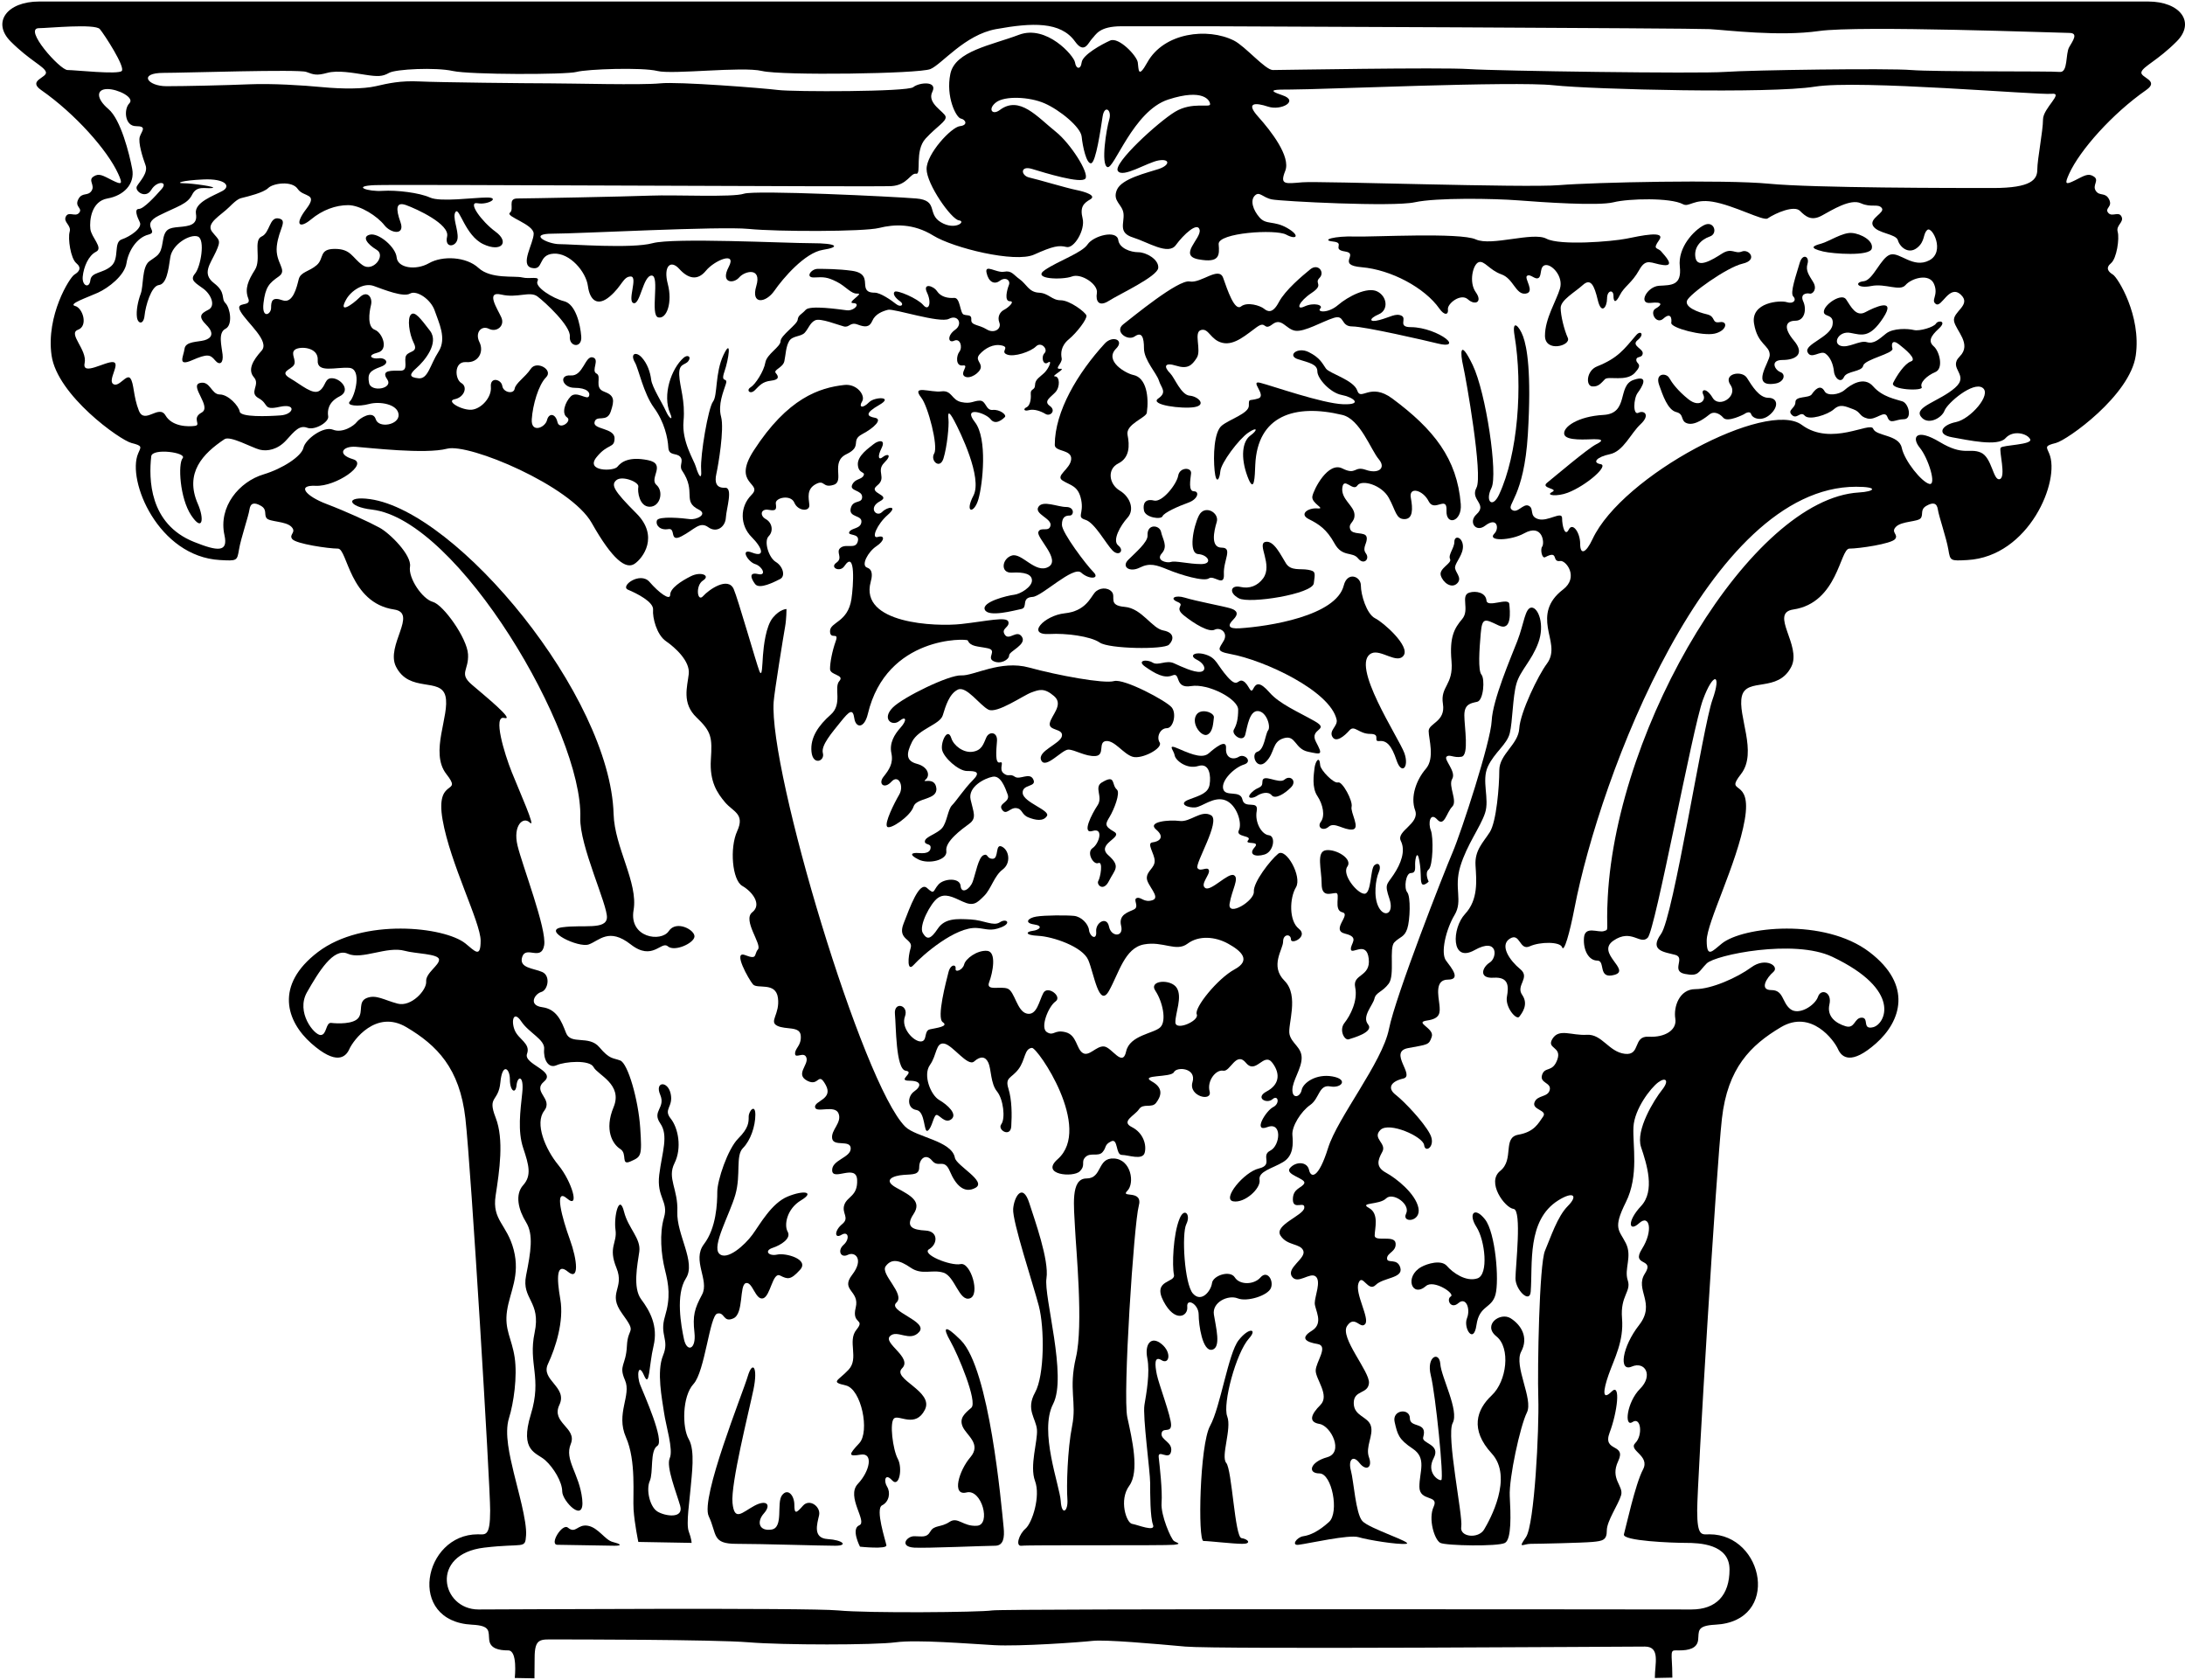 <?xml version="1.0" encoding="UTF-8"?>
<svg xmlns="http://www.w3.org/2000/svg" xmlns:xlink="http://www.w3.org/1999/xlink" width="467pt" height="359pt" viewBox="0 0 467 359" version="1.1">
<g id="surface1">
<path style=" stroke:none;fill-rule:nonzero;fill:rgb(0%,0%,0%);fill-opacity:1;" d="M 465.219 8.863 C 469.285 4.797 466.031 0.324 459.121 0.324 C 456.176 0.324 11.324 0.324 8.379 0.324 C 1.469 0.324 -1.785 4.797 2.281 8.863 C 6.348 12.934 9.398 14.152 9.805 15.371 C 10.211 16.594 5.812 17.164 8.785 19.234 C 16.055 24.301 22.969 32.094 25.258 37.129 C 26.273 39.363 26.07 39.566 24.035 38.551 C 22.004 37.535 21.191 36.926 19.969 37.738 C 18.75 38.551 20.379 39.566 19.562 40.789 C 18.75 42.008 17.531 40.992 16.719 42.617 C 15.902 44.246 17.734 44.449 16.922 45.465 C 16.105 46.48 14.684 45.059 14.074 46.277 C 13.465 47.496 15.293 48.109 14.887 49.531 C 14.48 50.953 15.09 55.227 16.309 56.242 C 17.531 57.258 16.922 58.07 15.902 58.684 C 14.887 59.293 9.805 67.426 11.023 75.965 C 12.242 84.504 25.664 94.062 28.102 94.672 C 30.543 95.281 30.137 95.484 29.527 96.91 C 27.062 102.656 33.82 118.949 47.012 119.684 C 50.672 119.887 50.672 119.887 51.082 117.445 C 51.488 115.004 53.113 110.328 53.316 108.906 C 53.52 107.48 54.332 107.277 55.758 108.094 C 57.18 108.906 56.367 109.922 56.977 110.734 C 57.586 111.547 61.043 111.344 62.266 112.566 C 63.484 113.785 61.652 114.191 62.469 115.211 C 63.281 116.227 70.195 117.242 72.227 117.242 C 74.262 117.242 74.668 128.832 84.223 130.254 C 89.387 131.023 82.383 137.961 84.629 142.453 C 87.477 148.148 94.188 144.691 95.203 148.758 C 96.219 152.824 91.746 160.754 95.406 165.434 C 99.066 170.109 92.969 165.84 94.594 175.191 C 96.219 184.547 102.727 197.152 102.727 201.016 C 102.727 204.879 101.508 203.254 99.473 201.625 C 94.992 198.039 77.59 196.129 67.957 203.453 C 58.602 210.57 61.246 218.297 66.535 222.977 C 71.82 227.652 73.852 226.023 74.668 224.195 C 75.48 222.363 80.359 215.656 86.867 219.52 C 93.375 223.383 98.254 228.262 99.473 239.039 C 100.691 249.816 104.762 317.117 104.762 322.812 C 104.762 328.504 103.742 327.895 102.117 327.895 C 90.465 327.895 86.812 346.508 100.898 347.211 C 104.965 347.414 104.355 348.637 104.559 350.465 C 104.762 352.297 106.59 352.703 108.621 352.703 C 110.656 352.703 110.035 358.344 110.027 358.598 L 114.23 358.676 C 114.254 356.168 114.266 354.621 114.266 354.328 C 114.266 350.059 115.484 350.363 118.535 350.363 C 121.586 350.363 152.695 350.363 160.016 350.973 C 167.336 351.582 186.855 351.582 191.43 350.973 C 196.008 350.363 206.984 351.277 212.477 351.582 C 217.965 351.887 230.777 350.973 233.52 350.668 C 236.266 350.363 246.637 351.277 253.348 351.887 C 260.055 352.5 347.59 351.887 351.559 351.887 C 354.934 351.887 353.672 355.629 353.691 358.598 L 357.434 358.523 C 357.406 357.227 357.391 356.504 357.391 356.461 C 357.191 352.371 357.047 352.703 358.879 352.703 C 360.91 352.703 362.738 352.297 362.941 350.465 C 363.145 348.637 362.535 347.414 366.602 347.211 C 380.688 346.508 377.035 327.895 365.383 327.895 C 363.758 327.895 362.738 328.504 362.738 322.812 C 362.738 317.117 366.809 249.816 368.027 239.039 C 369.246 228.262 374.129 223.383 380.633 219.52 C 387.141 215.656 392.02 222.363 392.832 224.195 C 393.645 226.023 395.68 227.652 400.965 222.977 C 406.254 218.297 408.895 210.57 399.543 203.453 C 389.91 196.129 372.508 198.039 368.027 201.625 C 365.992 203.254 364.773 204.879 364.773 201.016 C 364.773 197.152 371.281 184.547 372.906 175.191 C 374.531 165.84 368.434 170.109 372.094 165.434 C 375.754 160.754 371.281 152.824 372.297 148.758 C 373.312 144.691 380.023 148.148 382.871 142.453 C 385.117 137.961 378.113 131.023 383.277 130.254 C 392.832 128.832 393.238 117.242 395.273 117.242 C 397.309 117.242 404.219 116.227 405.031 115.211 C 405.848 114.191 404.016 113.785 405.238 112.566 C 406.457 111.344 409.914 111.547 410.523 110.734 C 411.133 109.922 410.32 108.906 411.742 108.094 C 413.164 107.277 413.98 107.48 414.184 108.906 C 414.387 110.328 416.012 115.004 416.422 117.445 C 416.828 119.887 416.828 119.887 420.488 119.684 C 433.68 118.949 440.438 102.656 437.973 96.91 C 437.363 95.484 436.957 95.281 439.395 94.672 C 441.836 94.062 455.258 84.504 456.477 75.965 C 457.695 67.426 452.613 59.293 451.598 58.684 C 450.578 58.07 449.969 57.258 451.191 56.242 C 452.41 55.227 453.02 50.953 452.613 49.531 C 452.207 48.109 454.035 47.496 453.426 46.277 C 452.816 45.059 451.395 46.48 450.578 45.465 C 449.766 44.449 451.598 44.246 450.781 42.617 C 449.969 40.992 448.75 42.008 447.938 40.789 C 447.121 39.566 448.75 38.551 447.531 37.738 C 446.309 36.926 445.496 37.535 443.465 38.551 C 441.43 39.566 441.227 39.363 442.242 37.129 C 444.531 32.094 451.445 24.301 458.715 19.234 C 461.688 17.164 457.289 16.594 457.695 15.371 C 458.102 14.152 461.152 12.934 465.219 8.863 Z M 91.086 209.758 C 91.238 211.59 87.883 215.246 84.984 214.484 C 82.09 213.723 80.41 212.504 78.43 213.266 C 76.445 214.027 77.668 216.164 76.598 217.535 C 75.531 218.91 72.023 218.758 70.805 218.605 C 69.582 218.449 69.891 221.195 68.516 221.195 C 67.145 221.195 63.18 216.316 65.617 212.047 C 68.059 207.777 71.262 202.438 74.312 203.812 C 77.359 205.184 82.699 202.133 86.512 203.199 C 88.758 203.828 93.68 203.812 93.832 205.031 C 93.984 206.25 90.934 207.93 91.086 209.758 Z M 14.43 14.965 C 12.801 14.965 4.871 6.02 8.328 6.02 C 10.203 6.02 20.328 5.004 21.344 6.223 C 22.359 7.441 26.832 14.355 26.02 15.168 C 25.207 15.98 16.055 14.965 14.43 14.965 Z M 17.684 59.09 C 17.887 57.055 18.902 54.613 20.531 53.801 C 22.156 52.988 19.512 50.754 19.309 48.922 C 19.105 47.094 19.512 43.023 22.969 42.414 C 26.426 41.805 28.867 39.363 28.258 36.113 C 27.645 32.859 25.816 25.539 23.172 23.301 C 20.531 21.066 20.531 19.031 22.969 19.031 C 25.207 19.031 28.867 20.863 27.645 22.082 C 26.426 23.301 26.629 26.961 29.07 26.961 C 31.508 26.961 30.289 27.98 29.883 29.199 C 29.477 30.418 30.492 33.672 31.102 35.297 C 31.715 36.926 29.883 38.754 29.273 39.773 C 28.664 40.789 31.102 42.617 32.324 40.586 C 33.543 38.551 35.984 38.754 34.559 40.383 C 33.137 42.008 30.695 44.652 29.68 44.652 C 28.664 44.652 29.273 46.277 29.883 47.496 C 30.492 48.719 27.848 50.547 26.02 51.16 C 24.191 51.77 25.613 55.227 23.781 56.852 C 21.953 58.48 19.512 58.07 19.309 59.902 C 19.105 61.73 17.48 61.121 17.684 59.09 Z M 56.316 101.383 C 51.176 102.926 46.613 108.242 47.98 114.395 C 48.793 118.055 46.555 117.852 41.473 115.816 C 31.832 111.961 31.797 102.258 32.324 97.52 C 32.527 95.688 40.051 96.703 39.031 97.926 C 38.016 99.145 38.422 106.465 40.863 110.125 C 43.301 113.785 43.711 110.938 42.285 107.684 C 39.395 101.074 43.348 96.945 47.98 93.859 C 49.199 93.047 53.875 95.688 55.504 96.094 C 57.129 96.504 59.367 96.094 61.195 94.062 C 63.027 92.027 64.043 90.809 65.668 91.418 C 67.297 92.027 70.348 90.199 70.145 88.98 C 69.941 87.758 70.145 85.93 72.582 84.707 C 75.023 83.488 72.988 81.047 71.16 80.844 C 69.328 80.641 69.734 82.473 68.312 83.488 C 66.891 84.504 64.449 82.27 62.012 80.844 C 59.57 79.422 62.215 79.016 62.824 77.996 C 63.434 76.98 62.012 75.559 63.027 74.746 C 64.043 73.934 68.109 74.137 67.906 76.98 C 67.703 79.828 71.77 78.406 74.617 78.609 C 77.465 78.812 75.836 84.707 74.82 85.727 C 73.801 86.742 76.648 86.945 78.887 86.336 C 81.121 85.727 84.984 86.336 85.191 88.57 C 85.395 90.809 80.918 91.621 80.309 89.59 C 79.699 87.555 76.852 89.387 76.242 90.199 C 75.633 91.012 73.191 92.641 71.16 91.824 C 69.125 91.012 65.262 93.859 64.855 95.688 C 64.449 97.52 60.383 100.16 56.316 101.383 Z M 91.898 70.68 C 89.867 68.035 88.645 66.41 87.832 67.223 C 87.02 68.035 87.426 71.289 88.441 73.32 C 89.461 75.355 87.426 74.949 86.816 75.965 C 86.207 76.98 87.426 79.219 85.598 79.219 C 83.766 79.219 81.328 79.016 82.75 81.047 C 84.172 83.082 79.293 83.895 78.887 81.863 C 78.48 79.828 79.09 79.219 81.328 78.406 C 83.562 77.594 82.344 76.371 80.918 76.574 C 79.496 76.777 78.277 75.965 80.715 75.355 C 83.156 74.746 81.734 71.086 80.105 70.477 C 78.48 69.863 78.887 66.816 79.293 65.188 C 79.699 63.562 78.48 61.934 76.852 63.562 C 75.227 65.188 72.176 67.223 74.008 63.969 C 75.004 62.195 77.668 60.309 79.902 61.121 C 82.141 61.934 86.207 63.562 87.629 62.746 C 89.051 61.934 92.102 63.969 92.918 66.41 C 93.73 68.848 95.559 72.305 93.73 75.152 C 91.898 77.996 91.492 81.047 89.461 80.844 C 87.426 80.641 87.426 80.031 89.051 78.609 C 90.68 77.184 93.934 73.32 91.898 70.68 Z M 436.652 25.539 C 436.652 27.98 435.434 34.078 435.434 36.215 C 435.434 38.348 434.211 40.18 425.977 40.18 C 417.742 40.18 387.547 40.18 378.09 39.262 C 368.637 38.348 340.578 38.957 333.258 39.566 C 325.938 40.18 282.016 38.652 278.355 38.957 C 274.695 39.262 273.477 39.566 274.695 36.52 C 275.914 33.469 271.645 27.98 268.902 24.93 C 266.156 21.879 268.289 21.879 271.035 22.793 C 273.781 23.707 277.746 21.574 274.086 20.355 C 270.426 19.133 272.562 19.133 275.914 19.133 C 282.633 19.133 323.496 17.305 332.035 18.219 C 340.578 19.133 378.395 20.047 387.852 18.523 C 397.309 16.996 435.738 20.355 438.48 20.047 C 441.227 19.742 436.652 23.098 436.652 25.539 Z M 442.242 10.086 C 441.43 11.508 442.039 15.574 440.211 15.371 C 438.379 15.168 413.371 15.371 408.488 14.965 C 403.609 14.559 374.328 14.965 368.637 15.371 C 362.941 15.777 320.039 15.168 313.941 14.762 C 307.84 14.355 273.68 14.965 272.055 14.965 C 270.426 14.965 266.156 9.883 263.715 8.66 C 258.117 5.863 248.777 6.922 245.215 13.34 C 243.18 16.996 243.383 14.762 243.18 13.34 C 242.977 11.914 239.113 7.848 237.281 8.66 C 235.453 9.477 231.387 11.711 231.184 13.34 C 230.98 14.965 229.965 14.762 229.762 13.34 C 229.555 11.914 223.66 5.203 217.762 7.441 C 211.867 9.68 204.141 10.898 203.121 15.777 C 202.105 20.656 204.344 25.133 205.359 25.336 C 206.375 25.539 206.984 26.758 205.156 26.961 C 203.328 27.164 198.039 32.859 198.039 36.113 C 198.039 39.363 203.328 46.887 204.953 47.094 C 206.578 47.297 204.141 49.328 201.09 47.496 C 198.039 45.668 200.684 42.82 195.805 42.414 C 190.922 42.008 161.441 40.586 159 41.398 C 156.559 42.211 144.359 41.602 139.074 41.805 C 133.785 42.008 112.844 42.414 110.605 42.414 C 108.371 42.414 109.996 44.652 108.98 45.465 C 107.965 46.277 114.062 47.906 114.062 49.938 C 114.062 51.973 111.012 56.648 113.656 57.258 C 116.301 57.867 114.875 54.41 118.332 54.207 C 121.789 54.004 125.246 58.07 125.652 61.121 C 126.059 64.172 127.688 65.594 130.328 63.359 C 132.973 61.121 133.176 59.09 134.805 59.09 C 136.43 59.09 133.988 64.375 135.414 64.781 C 136.836 65.188 137.445 58.887 139.277 58.887 C 141.105 58.887 138.871 67.426 140.699 67.832 C 142.531 68.238 143.75 64.578 142.734 60.715 C 141.715 56.852 143.344 55.43 145.172 57.461 C 147.004 59.496 149.035 60.105 150.867 57.867 C 152.695 55.633 157.574 53.598 155.746 57.055 C 153.914 60.512 156.762 60.715 157.984 59.293 C 159.203 57.867 162.863 57.055 161.645 61.121 C 160.422 65.188 163.676 64.781 165.508 62.137 C 167.336 59.496 172.012 54.004 175.875 53.395 C 179.738 52.785 178.926 51.973 173.438 51.973 C 167.945 51.973 143.953 50.754 139.48 51.973 C 135.008 53.191 121.992 52.176 119.555 52.176 C 117.113 52.176 112.641 49.938 118.129 49.938 C 123.621 49.938 153.914 48.312 160.016 48.922 C 166.117 49.531 184.621 49.531 187.871 48.719 C 191.125 47.906 195.191 47.703 199.465 50.344 C 203.734 52.988 216.949 56.242 221.016 54.41 C 225.082 52.582 226.305 52.379 227.93 52.785 C 229.555 53.191 231.996 49.125 231.387 46.684 C 230.777 44.246 231.59 43.434 233.012 42.617 C 234.438 41.805 231.996 40.992 229.965 40.586 C 227.93 40.18 221.828 38.348 220 37.941 C 218.172 37.535 217.965 35.297 220.609 36.113 C 223.254 36.926 231.184 39.363 231.996 38.145 C 232.809 36.926 228.742 30.621 225.691 28.184 C 221.68 24.973 217.91 20.344 213.695 23.504 C 212.07 24.727 211.055 23.301 212.883 21.879 C 214.715 20.453 220 20.656 223.254 22.082 C 226.508 23.504 230.98 27.164 231.184 29.199 C 231.387 31.23 232.199 35.094 233.215 34.891 C 234.234 34.688 235.25 27.57 235.656 24.93 C 236.062 22.285 237.691 23.504 237.078 25.539 C 236.469 27.57 235.25 35.094 236.672 35.703 C 238.098 36.316 242.164 23.707 249.688 21.27 C 257.211 18.828 258.633 21.473 258.633 22.285 C 258.633 23.098 254.77 21.676 251.109 23.91 C 247.449 26.148 237.895 34.891 238.91 36.52 C 239.926 38.145 245.215 34.688 247.652 34.281 C 250.094 33.875 250.094 35.297 247.652 36.113 C 245.215 36.926 239.723 38.145 238.707 40.586 C 237.691 43.023 239.926 43.637 240.129 45.668 C 240.332 47.703 238.91 49.734 242.164 50.754 C 245.414 51.77 249.688 54.613 251.312 52.379 C 252.941 50.141 255.988 47.297 256.395 49.125 C 256.805 50.953 251.719 54.613 256.191 55.43 C 260.664 56.242 260.664 54.613 260.465 52.176 C 260.262 49.734 272.664 48.922 274.898 50.141 C 277.137 51.363 277.949 50.344 275.102 48.719 C 272.258 47.094 270.629 48.109 269.207 46.48 C 267.781 44.855 267.172 42.82 268.191 41.805 C 269.207 40.789 269.816 42.211 271.852 42.617 C 273.883 43.023 297.672 44.246 302.352 43.23 C 307.027 42.211 319.227 42.414 324.512 42.82 C 329.801 43.23 341.594 44.043 344.848 43.23 C 348.102 42.414 357.047 42.211 359.691 43.637 C 361.012 44.348 362.012 42.461 365.992 43.102 C 370.566 43.84 376.871 47.297 377.785 46.684 C 379.617 45.465 383.48 43.84 384.699 45.059 C 385.922 46.277 387.141 47.297 389.379 46.074 C 391.613 44.855 395.477 42.414 397.715 43.434 C 399.949 44.449 401.371 43.434 402.188 44.449 C 403 45.465 399.34 46.684 400.355 48.312 C 401.371 49.938 405.238 49.938 405.645 51.363 C 406.051 52.785 407.879 54.41 409.711 52.988 C 411.539 51.566 410.93 49.938 411.945 49.125 C 412.965 48.312 415.809 53.801 412.352 55.633 C 408.895 57.461 406.051 53.801 404.016 54.41 C 401.984 55.023 400.355 59.902 398.324 60.105 C 396.289 60.309 396.898 61.73 399.949 61.121 C 403 60.512 406.051 62.344 407.27 60.918 C 408.488 59.496 412.352 58.273 413.371 60.715 C 414.387 63.156 412.559 64.172 413.777 64.984 C 414.996 65.797 416.621 60.715 419.062 62.953 C 421.504 65.188 417.234 66.613 417.641 68.645 C 418.047 70.68 421.504 73.523 418.859 76.168 C 416.215 78.812 421.098 80.031 417.844 82.879 C 414.59 85.727 409.102 86.945 410.523 88.98 C 411.945 91.012 414.996 89.387 415.605 87.758 C 416.215 86.133 421.707 81.453 423.738 82.879 C 425.773 84.301 421.098 89.59 418.047 90.199 C 414.996 90.809 413.777 92.844 417.234 93.453 C 420.691 94.062 426.992 95.484 428.621 93.656 C 430.246 91.824 433.297 92.641 433.906 93.859 C 434.516 95.078 428.012 95.078 427.602 95.688 C 427.195 96.297 428.824 101.992 427.398 102.398 C 425.977 102.805 425.773 97.723 423.332 96.703 C 420.895 95.688 419.672 97.52 414.59 94.469 C 409.508 91.418 408.488 93.453 410.32 95.688 C 412.148 97.926 413.98 103.82 412.352 103.414 C 410.727 103.008 407.066 98.535 406.457 95.688 C 405.848 92.844 400.965 93.246 400.355 91.621 C 399.746 89.996 391.41 95.484 385.105 90.809 C 377.676 85.297 346.719 101.609 340.371 115.211 C 338.949 118.258 337.73 118.664 337.73 116.227 C 337.73 113.785 336.102 111.547 335.289 113.176 C 334.477 114.801 333.867 112.363 333.867 110.734 C 333.867 109.109 330.816 111.547 328.781 110.938 C 326.75 110.328 327.969 108.703 326.75 108.094 C 325.531 107.48 324.309 109.922 323.09 108.906 C 321.871 107.891 325.734 106.262 326.547 92.844 C 327.359 79.422 326.344 74.137 325.531 71.898 C 324.715 69.66 323.09 68.035 323.699 71.695 C 325.508 82.547 324.414 97.09 320.395 105.703 C 318.973 108.754 317.348 107.125 318.77 104.277 C 320.191 101.434 317.602 83.895 314.754 77.996 C 311.906 72.102 312.109 75.559 312.719 78.203 C 313.328 80.844 316.988 101.586 315.566 104.23 C 314.145 106.871 318.008 107.684 315.566 109.922 C 313.766 111.574 315.453 113.859 317.395 112.363 C 320.039 110.328 320.445 112.973 319.43 113.988 C 317.645 115.773 322.945 115.539 325.734 113.988 C 329.734 111.766 330.168 116.109 329.598 116.836 C 329.184 117.355 329.531 119.453 330.25 119.074 C 333.273 117.469 331.543 120.203 333.461 119.887 C 334.68 119.684 337.527 123.344 334.07 125.984 C 330.613 128.629 330.41 131.477 330.816 134.117 C 331.223 136.762 332.441 139.406 330.613 141.844 C 328.781 144.285 324.922 152.215 324.715 155.672 C 324.512 159.129 320.445 161.16 320.445 164.617 C 320.445 168.074 319.836 175.598 318.414 177.836 C 316.988 180.07 315.16 181.699 315.363 184.953 C 315.566 188.203 315.973 192.273 313.129 195.32 C 310.281 198.371 310.078 205.895 315.16 203.047 C 320.242 200.203 320.039 204.676 318.414 205.691 C 316.785 206.711 315.973 209.148 319.227 208.945 C 322.48 208.742 322.48 210.773 322.074 213.012 C 321.664 215.246 324.105 218.094 324.715 217.281 C 325.328 216.469 326.75 214.641 325.328 212.605 C 323.902 210.57 327.156 208.945 324.922 207.113 C 322.684 205.285 320.445 202.031 322.684 200.609 C 324.922 199.184 324.715 203.254 326.953 202.234 C 329.191 201.219 333.461 201.219 333.867 202.438 C 334.273 203.66 335.492 199.391 336.512 194.102 C 341.906 166.043 365.207 104.023 396.695 104.023 C 401.578 104.023 400.762 105.043 397.309 105.246 C 374.371 106.594 345.617 154.797 343.629 191.66 C 343.219 199.184 344.031 198.574 342.812 198.98 C 341.594 199.391 338.746 197.762 338.543 200.406 C 338.34 203.047 339.559 205.285 341.391 205.285 C 343.219 205.285 341.391 209.352 345.051 208.336 C 348.711 207.32 340.984 203.66 344.848 201.016 C 348.711 198.371 350.539 202.031 352.164 200.406 C 353.793 198.777 361.723 155.672 363.961 149.57 C 366.195 143.473 368.027 143.879 365.992 149.57 C 363.961 155.266 357.656 195.934 355.012 199.594 C 352.371 203.254 355.828 203.453 358.062 204.066 C 360.301 204.676 357.047 207.523 360.098 208.133 C 363.145 208.742 362.941 207.727 364.773 205.895 C 366.602 204.066 383.48 200.609 391.613 204.473 C 406.664 211.621 402.926 218.875 400.355 219.52 C 397.914 220.129 399.543 217.484 397.914 217.484 C 396.289 217.484 396.492 219.926 394.461 219.316 C 392.426 218.703 390.395 217.281 391.004 214.641 C 391.613 211.996 389.172 211.184 388.562 213.012 C 387.953 214.844 384.496 217.078 382.664 215.656 C 380.836 214.23 381.242 211.59 378.602 211.59 C 375.957 211.59 377.582 208.945 379.008 207.727 C 380.43 206.504 377.379 204.473 374.328 206.711 C 371.281 208.945 365.789 211.387 362.332 211.387 C 358.879 211.387 357.656 215.246 358.062 217.688 C 358.469 220.129 355.828 221.754 352.371 221.551 C 348.914 221.348 350.742 225.617 347.285 225.211 C 343.828 224.805 342.406 220.941 339.152 221.145 C 335.898 221.348 333.258 219.723 331.832 221.961 C 330.41 224.195 333.867 223.586 332.852 226.434 C 331.832 229.277 330.207 227.855 329.598 229.684 C 328.984 231.516 331.629 231.312 331.223 232.938 C 330.816 234.566 328.578 233.953 327.969 235.582 C 327.359 237.211 330.816 237.211 329.801 238.633 C 328.781 240.055 327.969 241.887 324.512 242.496 C 321.059 243.105 323.699 247.781 320.648 250.223 C 317.602 252.66 321.664 258.152 323.496 258.355 C 325.328 258.559 323.902 270.758 323.902 273.199 C 323.902 275.641 326.953 278.688 327.156 276.047 C 327.613 270.129 326.297 260.75 333.055 256.523 C 336.309 254.492 337.324 255.508 335.086 257.746 C 332.852 259.98 331.426 264.457 330.207 267.301 C 328.984 270.148 328.578 292.312 328.781 298.82 C 328.984 305.324 327.969 325.863 326.141 328.504 C 324.309 331.148 325.531 329.93 327.156 329.93 C 328.781 329.93 338.137 329.727 340.371 329.523 C 342.609 329.32 343.422 329.113 343.422 327.082 C 343.422 325.047 345.863 321.594 346.473 319.559 C 347.082 317.527 344.031 316.102 345.863 312.238 C 347.691 308.375 342.406 310.41 344.031 306.141 C 345.66 301.867 346.473 295.363 344.441 297.395 C 342.406 299.43 342.609 297.191 343.828 293.734 C 345.051 290.277 347.082 286.617 346.676 281.738 C 346.27 276.859 348.711 276.047 347.895 273.605 C 347.082 271.164 348.914 268.523 347.488 265.676 C 346.066 262.828 344.645 262.625 347.488 256.934 C 350.336 251.238 348.914 244.73 349.117 240.867 C 349.32 237.004 352.777 232.531 354.402 231.312 C 356.031 230.094 356.844 230.906 355.215 232.938 C 353.59 234.973 349.523 241.48 350.742 245.141 C 351.965 248.797 353.793 254.492 350.742 257.746 C 347.691 261 348.102 263.438 350.336 261.406 C 352.574 259.371 353.387 263.031 350.945 266.895 C 348.508 270.758 353.793 268.727 351.559 272.184 C 349.32 275.641 353.996 278.484 350.336 283.16 C 346.676 287.84 345.902 293.273 348.75 292.051 C 351.598 290.832 353.387 293.938 350.539 296.785 C 347.691 299.633 347.082 305.121 348.914 303.902 C 350.742 302.684 351.148 306.75 349.523 308.375 C 347.895 310.004 352.777 311.02 351.148 314.07 C 349.523 317.117 347.488 326.473 347.082 327.895 C 346.676 329.32 357.453 329.727 360.301 329.727 C 363.145 329.727 369.652 329.93 369.652 335.418 C 369.652 340.91 366.809 343.957 361.52 343.957 C 356.234 343.957 214.715 343.754 212.07 344.16 C 209.426 344.57 185.434 344.773 179.129 344.16 C 172.828 343.551 106.945 343.957 102.27 343.957 C 94.328 343.957 91.762 332.137 103.488 330.742 C 112.031 329.727 112.234 331.148 112.438 328.098 C 112.641 325.047 110.605 318.137 109.793 314.68 C 108.98 311.223 107.762 306.344 108.777 303.09 C 109.793 299.836 110.605 294.141 109.996 290.074 C 109.387 286.008 107.762 284.18 108.371 280.113 C 108.98 276.047 111.215 272.59 109.793 267.098 C 108.371 261.609 105.117 260.797 105.93 255.508 C 106.742 250.223 107.762 243.512 105.93 238.836 C 104.102 234.16 106.539 235.582 106.945 231.312 C 107.352 227.043 108.98 228.262 108.98 230.703 C 108.98 233.141 110.199 233.953 110.402 231.922 C 110.605 229.891 112.031 229.684 111.621 233.547 C 111.215 237.41 110.605 241.684 111.824 245.344 C 113.047 249.004 113.656 251.238 111.824 253.273 C 109.996 255.305 110.809 258.559 112.438 261.203 C 114.062 263.844 113.453 267.504 112.438 272.59 C 111.422 277.672 115.688 278.078 114.266 284.789 C 112.844 291.5 115.895 294.344 113.453 302.277 C 111.012 310.207 114.672 310.41 116.504 312.035 C 118.332 313.66 120.164 316.711 120.164 318.746 C 120.164 320.777 125.043 325.863 124.434 320.371 C 123.824 314.883 120.57 312.035 121.992 308.578 C 123.414 305.121 117.723 304.105 119.555 300.242 C 121.383 296.379 115.484 294.957 117.113 291.5 C 118.738 288.043 120.57 282.348 119.758 277.672 C 118.941 272.996 118.941 269.742 121.383 271.777 C 123.824 273.809 123.414 269.336 121.789 264.863 C 120.164 260.391 118.332 253.68 121.18 256.117 C 124.027 258.559 122.195 252.461 119.352 249.004 C 116.504 245.547 114.266 240.055 116.301 237.41 C 118.332 234.77 113.656 233.344 116.301 231.109 C 118.941 228.871 111.824 227.449 112.641 225.211 C 113.453 222.977 110.809 222.16 109.996 220.129 C 109.184 218.094 109.793 215.859 111.422 218.297 C 113.047 220.738 116.504 222.16 116.301 224.195 C 116.098 226.23 117.113 228.465 118.941 227.652 C 120.773 226.84 126.059 226.434 126.871 228.059 C 127.688 229.684 133.176 231.719 131.145 236.598 C 129.109 241.48 130.938 244.527 132.566 245.547 C 134.191 246.562 132.566 249.203 134.805 248.188 C 137.039 247.172 137.242 247.172 136.836 241.07 C 136.43 234.973 134.191 227.246 132.566 226.637 C 130.938 226.023 130.328 226.434 128.094 223.789 C 125.855 221.145 121.992 223.383 120.977 220.738 C 119.961 218.094 118.941 215.656 115.895 215.246 C 112.844 214.844 114.266 212.402 115.688 211.996 C 117.113 211.59 117.723 208.539 115.895 207.727 C 114.062 206.91 110.809 206.91 111.621 204.473 C 112.438 202.031 115.688 205.488 116.301 202.031 C 116.91 198.574 111.621 184.953 110.605 180.684 C 109.59 176.41 111.824 174.379 113.25 175.801 C 114.672 177.227 111.012 169.094 109.387 165.023 C 107.762 160.961 105.32 152.824 107.762 153.434 C 110.199 154.047 103.691 148.758 100.848 146.316 C 98 143.879 100.234 143.27 100.031 139.812 C 99.828 136.355 94.746 129.238 92.512 128.629 C 90.273 128.02 87.223 123.547 87.629 121.105 C 88.035 118.664 83.359 113.988 81.121 112.77 C 78.887 111.547 74.008 109.312 69.734 107.684 C 65.465 106.059 63.23 103.617 67.5 103.82 C 71.77 104.023 78.887 99.145 75.43 98.129 C 71.973 97.113 73.191 95.281 76.039 95.484 C 78.887 95.688 90.883 97.113 95.559 95.891 C 100.234 94.672 121.992 103.82 126.465 111.754 C 130.938 119.684 133.785 121.715 135.617 120.496 C 137.445 119.273 140.902 114.598 136.023 109.719 C 131.145 104.84 130.531 103.617 131.754 102.602 C 132.973 101.586 136.633 103.008 136.43 104.023 C 136.227 105.043 136.633 108.297 138.871 108.297 C 141.105 108.297 141.922 105.043 140.293 103.617 C 138.664 102.195 142.531 99.145 138.465 98.332 C 134.395 97.52 132.77 98.738 131.957 99.754 C 131.145 100.773 125.043 100.773 127.484 97.723 C 129.922 94.672 131.348 95.891 131.348 93.656 C 131.348 91.418 126.672 91.824 127.074 90.199 C 127.484 88.57 129.719 90.402 130.531 87.961 C 131.348 85.523 131.348 84.504 129.109 83.691 C 126.871 82.879 128.703 80.438 127.484 79.828 C 126.262 79.219 128.297 76.777 126.672 76.371 C 125.043 75.965 124.637 80.438 121.992 80.234 C 119.352 80.031 120.164 82.879 122.805 82.879 C 125.449 82.879 126.262 83.895 125.855 84.707 C 125.449 85.523 123.215 83.488 121.992 84.707 C 120.773 85.93 119.961 88.367 121.18 89.184 C 122.398 89.996 119.555 92.027 119.145 90.199 C 118.738 88.367 117.316 88.164 116.91 89.793 C 116.504 91.418 113.453 92.641 113.656 89.59 C 113.859 86.539 115.078 82.27 116.707 80.641 C 118.332 79.016 114.672 76.98 113.453 78.812 C 112.234 80.641 110.199 81.863 109.996 83.082 C 109.793 84.301 107.555 83.895 107.352 82.473 C 107.148 81.047 104.711 80.438 104.914 82.676 C 105.117 84.91 102.879 87.352 100.848 87.555 C 98.812 87.758 95.152 85.727 97.188 85.316 C 99.219 84.91 100.031 82.676 98.609 81.863 C 97.188 81.047 96.984 77.184 99.625 77.387 C 102.27 77.594 103.488 75.152 102.473 73.117 C 101.457 71.086 102.879 69.457 104.508 70.273 C 106.133 71.086 107.965 69.66 107.148 67.832 C 106.336 66.004 103.691 62.137 107.148 62.953 C 110.605 63.766 113.25 62.137 114.875 63.359 C 116.504 64.578 121.992 69.66 121.789 71.898 C 121.586 74.137 124.434 74.543 124.23 71.898 C 124.027 69.254 123.012 64.984 120.57 64.375 C 118.129 63.766 114.266 61.324 114.875 60.105 C 115.484 58.887 113.25 59.699 111.621 59.293 C 109.996 58.887 104.914 59.699 102.27 57.258 C 99.625 54.816 94.543 54.613 91.695 56.242 C 88.848 57.867 84.984 57.258 84.781 55.023 C 84.578 52.785 80.918 49.734 79.09 50.141 C 77.262 50.547 78.48 52.176 80.512 53.395 C 82.547 54.613 79.699 58.273 77.465 56.648 C 75.227 55.023 75.023 53.191 71.566 53.191 C 68.109 53.191 69.328 55.227 67.703 56.648 C 66.078 58.07 64.246 58.07 63.84 59.699 C 63.434 61.324 62.621 64.984 60.383 64.172 C 58.145 63.359 57.941 64.375 57.941 65.797 C 57.941 67.223 55.91 68.238 56.316 64.781 C 56.723 61.324 57.535 60.512 59.57 59.09 C 61.602 57.664 58.758 56.242 59.164 52.582 C 59.57 48.922 61.602 47.094 59.57 46.684 C 57.535 46.277 57.738 49.734 55.91 50.547 C 54.078 51.363 55.91 55.43 54.484 57.664 C 53.062 59.902 52.25 61.73 53.062 63.766 C 53.875 65.797 50.012 64.172 51.438 66.613 C 52.859 69.051 57.738 72.914 55.91 74.949 C 54.078 76.98 52.859 79.016 54.281 80.641 C 55.707 82.27 53.062 83.895 55.301 85.113 C 57.535 86.336 56.113 87.758 59.773 86.945 C 63.434 86.133 62.824 88.57 59.977 88.773 C 57.129 88.98 51.438 89.184 51.234 87.961 C 51.031 86.742 48.793 84.301 46.965 84.301 C 45.133 84.301 44.93 81.254 42.691 81.863 C 40.457 82.473 45.336 86.945 43.098 88.164 C 40.863 89.387 43.098 90.809 41.676 91.012 C 40.254 91.215 36.797 91.215 35.371 88.773 C 33.949 86.336 30.898 90.809 29.68 87.758 C 28.461 84.707 28.664 81.863 27.848 80.844 C 27.035 79.828 25.41 82.879 24.191 82.066 C 22.969 81.254 25.816 77.594 24.191 77.387 C 22.562 77.184 17.48 80.438 18.09 77.594 C 18.699 74.746 14.43 71.289 16.664 70.477 C 18.902 69.66 17.684 65.797 16.055 65.391 C 14.43 64.984 18.699 63.562 20.938 62.547 C 23.172 61.527 26.629 58.887 27.035 56.242 C 27.441 53.598 29.273 50.754 31.715 50.141 C 34.152 49.531 29.883 48.109 33.949 46.074 C 38.016 44.043 40.051 43.637 41.066 41.602 C 42.082 39.566 43.914 40.383 45.336 40.18 C 46.762 39.977 41.066 39.16 39.234 39.16 C 37.406 39.16 38.828 38.551 43.508 38.348 C 48.184 38.145 49.402 39.773 47.574 40.789 C 45.742 41.805 41.473 43.23 41.879 45.668 C 42.285 48.109 40.457 48.312 38.219 48.516 C 35.984 48.719 35.168 48.922 34.762 51.77 C 34.355 54.613 33.543 54.613 31.914 55.836 C 30.289 57.055 30.695 61.121 30.086 62.746 C 29.477 64.375 29.07 66.41 29.273 67.832 C 29.477 69.254 30.695 69.457 30.898 67.426 C 31.102 65.391 32.324 61.121 33.949 60.918 C 35.578 60.715 35.984 57.867 36.391 55.023 C 36.797 52.176 40.66 49.938 42.285 50.547 C 43.914 51.16 42.895 57.055 41.676 58.48 C 40.457 59.902 41.879 60.512 43.508 61.73 C 45.133 62.953 46.148 65.391 44.523 66.203 C 42.895 67.02 42.285 67.629 44.117 69.457 C 45.945 71.289 45.133 72.305 43.711 72.711 C 42.285 73.117 39.645 72.914 39.441 74.543 C 39.234 76.168 37.812 78.406 41.066 76.98 C 44.32 75.559 44.93 75.762 45.945 76.98 C 46.965 78.203 47.777 77.594 47.574 75.762 C 47.371 73.934 46.555 71.086 48.184 70.273 C 49.809 69.457 49.199 65.797 48.184 64.781 C 47.164 63.766 48.387 62.547 45.742 60.512 C 43.098 58.48 44.93 56.445 46.148 53.801 C 47.371 51.16 46.762 51.363 45.336 49.531 C 43.914 47.703 47.164 46.074 48.996 44.246 C 50.828 42.414 51.234 42.414 52.047 42.211 C 52.859 42.008 56.316 41.195 57.332 40.18 C 58.348 39.16 62.414 38.551 63.637 40.383 C 64.855 42.211 68.109 41.195 65.465 44.652 C 62.824 48.109 64.043 48.922 66.484 46.887 C 68.922 44.855 71.77 43.84 74.414 43.84 C 77.055 43.84 80.715 46.277 82.141 48.109 C 83.562 49.938 86.613 50.344 85.598 47.496 C 84.578 44.652 84.578 43.023 86.816 43.84 C 89.051 44.652 96.168 47.906 95.559 50.547 C 94.949 53.191 97.594 52.785 97.797 50.953 C 98 49.125 96.578 46.277 97.391 45.262 C 98.203 44.246 99.422 50.344 103.285 52.176 C 107.148 54.004 108.98 51.77 105.93 49.531 C 102.879 47.297 99.828 43.023 102.066 43.434 C 104.305 43.84 106.945 42.211 104.102 42.211 C 101.254 42.211 94.137 43.23 91.898 42.211 C 89.664 41.195 84.781 40.586 81.734 40.789 C 78.684 40.992 75.023 39.773 80.105 39.566 C 85.191 39.363 187.059 39.977 190.516 39.773 C 193.973 39.566 194.582 36.926 195.805 37.129 C 197.023 37.332 195.395 32.246 197.836 29.605 C 200.277 26.961 202.309 25.945 202.105 24.93 C 201.902 23.91 198.039 22.082 199.262 19.641 C 200.48 17.203 196.414 17.609 195.191 18.625 C 193.973 19.641 169.574 19.641 166.32 19.234 C 163.066 18.828 144.969 17.406 141.105 17.812 C 137.242 18.219 121.992 17.812 117.52 17.812 C 113.047 17.812 93.73 17.609 89.664 17.406 C 85.598 17.203 82.953 17.812 80.309 18.422 C 77.668 19.031 73.191 19.031 68.922 18.625 C 64.652 18.219 58.145 17.812 53.266 18.016 C 48.387 18.219 39.645 18.422 35.578 18.422 C 31.508 18.422 29.477 15.574 34.965 15.574 C 39.441 15.574 63.84 14.762 65.465 15.371 C 67.094 15.98 67.703 16.184 69.941 15.574 C 72.176 14.965 75.43 15.574 78.074 15.98 C 80.715 16.387 81.734 16.387 83.156 15.574 C 84.578 14.762 93.121 14.355 96.781 15.168 C 100.438 15.98 120.977 15.98 123.215 15.371 C 125.449 14.762 137.242 14.355 140.496 15.168 C 143.75 15.98 158.594 14.152 162.863 15.168 C 167.133 16.184 196.414 15.777 198.852 14.762 C 201.293 13.746 206.172 7.441 212.883 6.223 C 220.621 4.816 226.699 4.578 229.762 8.863 C 231.793 11.711 232.605 9.066 233.422 8.254 C 234.234 7.441 234.844 5.613 239.723 5.613 C 244.602 5.613 255.988 5.613 258.43 5.613 C 260.871 5.613 361.723 6.02 365.383 6.223 C 369.043 6.426 380.227 7.848 388.766 6.629 C 397.309 5.406 440.211 7.035 442.242 7.035 C 444.277 7.035 443.059 8.66 442.242 10.086 "/>
<path style=" stroke:none;fill-rule:nonzero;fill:rgb(0%,0%,0%);fill-opacity:1;" d="M 139.785 87.148 C 142.02 90.199 142.734 93.656 142.836 95.586 C 142.938 97.52 144.562 96.703 145.375 97.621 C 146.188 98.535 145.066 99.516 145.781 100.566 C 148.934 105.195 145.715 107.094 149.34 108.906 C 151.375 109.922 148.832 111.141 147.41 110.938 C 145.984 110.734 140.699 110.227 140.395 111.242 C 140.09 112.262 141.105 113.379 142.836 113.074 C 144.562 112.77 142.938 116.023 145.68 114.598 C 148.426 113.176 149.547 111.344 151.375 112.668 C 153.203 113.988 155.035 112.566 155.137 110.633 C 155.238 108.703 156.762 104.129 154.934 104.23 C 153.102 104.328 152.695 103.109 153.102 101.281 C 153.512 99.449 154.832 91.723 154.121 89.078 C 153.406 86.438 154.629 83.691 155.137 82.066 C 155.645 80.438 153.914 82.066 154.832 79.422 C 155.746 76.777 156.457 72 154.629 75.863 C 152.797 79.727 153.406 84.504 152.391 85.828 C 151.375 87.148 149.645 97.316 149.852 100.266 C 150.055 103.211 149.137 101.18 148.73 99.754 C 148.324 98.332 145.68 94.367 146.09 89.996 C 146.496 85.621 145.273 82.676 145.172 80.133 C 145.07 77.594 146.395 78.102 147.105 77.184 C 147.816 76.27 147.004 75.66 146.09 76.473 C 143.477 78.793 141.516 84.422 143.242 88.367 C 143.953 89.996 143.039 89.488 142.324 87.859 C 141.613 86.234 139.379 82.777 139.176 81.148 C 138.973 79.523 138.359 77.691 137.141 76.371 C 135.922 75.051 134.602 75.559 135.719 77.488 C 136.469 78.789 137.547 84.098 139.785 87.148 "/>
<path style=" stroke:none;fill-rule:nonzero;fill:rgb(0%,0%,0%);fill-opacity:1;" d="M 161.34 83.387 C 162.355 82.371 162.965 81.559 164.797 81.355 C 166.625 81.148 166.422 80.438 165.812 79.727 C 165.203 79.016 167.336 78.609 167.641 77.184 C 167.945 75.762 167.945 74.137 168.656 72.914 C 169.371 71.695 171.199 72 172.012 71.086 C 172.828 70.172 173.133 68.949 174.25 68.441 C 175.367 67.934 179.129 69.457 180.352 69.762 C 181.57 70.066 181.672 68.746 183.297 69.355 C 184.926 69.969 185.84 69.969 186.449 68.543 C 187.059 67.121 188.586 66.512 189.805 66.203 C 191.023 65.898 200.887 69.152 202.816 68.137 C 204.75 67.121 205.867 69.254 204.141 70.477 C 202.41 71.695 202.613 73.422 203.938 72.812 C 205.258 72.203 205.766 74.238 205.055 75.152 C 204.344 76.066 204.242 78.305 205.766 78.102 C 207.289 77.898 205.055 79.727 206.172 80.438 C 207.289 81.148 209.527 79.625 209.629 78.508 C 209.73 77.387 208.309 76.879 209.426 75.66 C 210.547 74.441 212.273 73.422 214.102 73.828 C 215.934 74.238 213.695 75.152 215.223 75.762 C 216.746 76.371 220.305 75.152 221.422 74.035 C 222.539 72.914 224.066 74.645 223.254 75.457 C 222.441 76.27 222.949 78.203 223.965 77.488 C 224.98 76.777 224.168 78.711 223.254 79.625 C 222.34 80.539 221.219 81.047 221.219 82.27 C 221.219 83.488 220.203 82.98 220.305 84.199 C 220.406 85.422 220.102 86.742 219.391 87.047 C 218.68 87.352 218.781 87.961 219.898 87.656 C 221.016 87.352 222.441 87.859 223.457 88.469 C 224.473 89.078 225.797 87.758 224.371 86.742 C 222.949 85.727 224.574 84.91 225.59 83.793 C 226.609 82.676 226.508 80.438 225.488 80.438 C 224.473 80.438 228.031 78.711 226.609 78.812 C 225.184 78.914 227.117 77.594 226.914 76.574 C 226.711 75.559 226.711 73.934 228.438 72.508 C 230.164 71.086 232.402 68.137 232.199 67.426 C 231.996 66.715 228.641 64.172 226.711 64.172 C 224.777 64.172 224.168 62.648 222.031 62.547 C 219.898 62.441 219.391 60.715 217.965 59.699 C 216.543 58.684 216.238 57.766 214.609 58.07 C 212.984 58.379 210.441 56.344 210.852 58.273 C 211.258 60.207 212.477 60.918 213.695 60.004 C 214.914 59.09 216.035 59.902 215.629 60.918 C 215.223 61.934 214.609 64.375 215.832 64.375 C 217.051 64.375 215.426 65.797 214.609 66.203 C 213.797 66.613 213.086 67.629 213.594 68.949 C 214.102 70.273 212.477 71.391 210.852 70.371 C 209.223 69.355 207.496 69.559 207.598 68.34 C 207.699 67.121 206.781 67.527 205.969 67.223 C 205.156 66.918 205.258 63.562 203.938 63.664 C 202.613 63.766 201.09 63.461 200.277 62.238 C 199.465 61.02 197.125 60.41 198.141 62.547 C 199.156 64.68 198.547 66.613 197.328 65.188 C 196.109 63.766 191.734 61.934 191.227 62.344 C 190.719 62.746 191.328 63.664 192.348 64.375 C 193.363 65.086 192.551 65.797 191.531 64.984 C 190.516 64.172 188.18 62.547 186.957 62.547 C 185.738 62.547 185.027 62.238 184.926 61.02 C 184.824 59.801 185.027 58.273 182.078 57.867 C 179.129 57.461 176.18 57.461 174.758 57.461 C 173.336 57.461 172.012 59.395 174.047 59.293 C 176.078 59.191 176.789 59.191 178.824 60.207 C 180.859 61.223 181.875 62.852 183.297 62.746 C 184.723 62.648 180.758 64.781 182.383 64.781 C 184.012 64.781 182.586 66.512 180.961 66.309 C 179.332 66.105 173.133 65.188 172.215 66.203 C 171.301 67.223 170.59 67.324 170.488 68.34 C 170.387 69.344 166.828 71.695 166.828 72.914 C 166.828 74.137 163.879 75.66 163.574 77.488 C 163.27 79.32 161.441 82.168 160.422 82.777 C 159.406 83.387 160.32 84.402 161.34 83.387 "/>
<path style=" stroke:none;fill-rule:nonzero;fill:rgb(0%,0%,0%);fill-opacity:1;" d="M 142.734 202.234 C 144.156 203.453 148.223 201.625 148.426 200.203 C 148.629 198.777 144.562 196.543 142.938 198.98 C 141.309 201.422 134.395 200.406 135.414 194.508 C 136.43 188.613 131.348 181.09 131.145 173.973 C 130.422 148.719 97.809 109.316 79.09 106.668 C 73.668 105.902 74.211 108.297 79.496 108.906 C 97.91 111.031 124.656 156.527 124.027 174.785 C 123.824 180.684 129.922 193.492 129.719 196.137 C 129.516 198.777 124.637 197.559 120.164 198.168 C 115.688 198.777 123.621 202.641 125.855 201.828 C 128.094 201.016 130.125 198.168 134.805 201.828 C 139.48 205.488 141.309 201.016 142.734 202.234 "/>
<path style=" stroke:none;fill-rule:nonzero;fill:rgb(0%,0%,0%);fill-opacity:1;" d="M 160.625 114.75 C 163.066 117.191 163.523 119.172 160.777 118.105 C 158.035 117.039 159.863 120.09 161.391 120.547 C 162.914 121.004 163.98 123.141 162 122.68 C 160.016 122.223 160.473 123.598 161.391 124.816 C 162.305 126.035 165.508 124.359 166.727 123.746 C 167.945 123.141 167.336 121.004 165.812 120.09 C 164.285 119.172 163.219 115.664 164.285 114.598 C 165.355 113.531 165.051 111.699 163.676 110.938 C 162.305 110.176 162.609 108.652 164.285 108.957 C 165.965 109.262 165.965 108.805 165.812 107.586 C 165.66 106.363 169.016 105.602 169.777 107.43 C 170.539 109.262 173.133 109.414 172.98 107.891 C 172.828 106.363 172.367 104.535 174.352 103.465 C 176.336 102.398 175.723 104.383 178.164 103.617 C 180.605 102.855 177.402 98.738 180.91 97.062 C 184.414 95.383 181.672 94.164 184.266 92.789 C 186.855 91.418 188.688 89.59 187.008 89.285 C 185.332 88.98 184.723 88.367 187.926 86.539 C 191.125 84.707 186.934 84.781 185.789 85.93 C 184.266 87.453 183.5 86.996 184.266 85.777 C 185.027 84.555 183.195 81.965 180.453 82.27 C 175.16 82.855 168.359 85.035 161.086 96.297 C 156.355 103.617 163.219 103.16 160.625 105.754 C 158.035 108.348 158.188 112.312 160.625 114.75 "/>
<path style=" stroke:none;fill-rule:nonzero;fill:rgb(0%,0%,0%);fill-opacity:1;" d="M 212.172 87.605 C 210.645 87.758 210.801 85.621 209.426 85.621 C 208.055 85.621 207.598 86.387 205.461 85.93 C 203.328 85.473 203.48 83.336 201.191 83.641 C 198.902 83.945 194.633 82.117 196.922 85.012 C 198.34 86.809 200.582 95.383 199.664 96.91 C 198.75 98.434 200.887 100.414 201.648 97.977 C 202.41 95.535 202.867 90.961 202.715 89.59 C 202.562 88.215 202.715 87.605 203.938 89.895 C 205.156 92.18 210.035 102.094 208.055 105.906 C 206.07 109.719 208.207 109.871 209.121 106.668 C 210.035 103.465 211.105 93.707 208.359 90.199 C 205.613 86.691 210.645 88.215 211.715 89.59 C 212.781 90.961 214.305 89.59 214.766 89.133 C 215.223 88.672 213.695 87.453 212.172 87.605 "/>
<path style=" stroke:none;fill-rule:nonzero;fill:rgb(0%,0%,0%);fill-opacity:1;" d="M 182.586 153.484 C 182.891 155.621 184.723 155.773 185.484 152.57 C 189.477 135.797 206.652 136.457 206.836 136.863 C 207.445 138.234 208.969 138.086 211.105 138.539 C 213.238 138.996 210.801 140.523 212.324 141.285 C 213.848 142.047 215.68 140.98 215.68 140.066 C 215.68 139.152 219.492 137.777 218.426 136.102 C 217.355 134.422 215.68 137.016 214.766 135.645 C 213.848 134.27 215.832 134.117 215.527 132.898 C 215.223 131.68 210.953 132.746 205.461 133.355 C 199.973 133.965 183.664 133.301 186.094 124.359 C 186.352 123.414 186.703 121.766 185.332 121.309 C 183.961 120.852 185.484 117.953 187.312 116.734 C 189.145 115.516 189.145 114.293 187.617 114.75 C 186.094 115.211 187.465 112.008 189.754 110.023 C 192.039 108.039 189.754 108.191 188.535 109.414 C 187.312 110.633 185.484 108.496 188.078 107.125 C 190.668 105.754 185.332 105.449 187.465 103.77 C 189.602 102.094 187.16 100.723 188.992 98.891 C 190.82 97.062 189.602 96.91 188.688 97.672 C 187.77 98.434 187.508 97.59 188.383 95.84 C 189.449 93.707 187.617 94.164 186.703 94.926 C 185.789 95.688 183.195 97.367 183.348 99.348 C 183.5 101.332 185.027 100.723 184.57 101.637 C 184.109 102.551 182.738 102.246 182.129 103.617 C 181.52 104.992 184.266 104.688 184.266 106.211 C 184.266 107.734 182.281 106.668 181.824 108.652 C 181.367 110.633 184.266 110.023 184.109 111.547 C 183.961 113.074 181.977 112.77 181.52 113.684 C 181.062 114.598 183.805 113.836 183.348 115.664 C 182.891 117.496 180.91 116.121 179.688 117.039 C 178.469 117.953 180.301 119.172 178.773 120.242 C 177.25 121.309 179.535 122.375 180.453 121.004 C 182.945 117.262 182.379 125.355 181.977 128.02 C 181.215 133.051 177.402 132.898 177.402 134.883 C 177.402 136.863 179.383 134.883 178.621 137.016 C 177.859 139.152 177.402 141.59 177.402 142.965 C 177.402 144.336 180.605 144.184 179.383 145.555 C 178.164 146.93 180.145 150.438 177.555 152.723 C 174.961 155.012 173.133 157.605 173.438 160.652 C 173.742 163.703 176.336 162.637 175.875 160.961 C 175.418 159.281 177.859 156.535 179.688 154.246 C 181.52 151.961 182.281 151.352 182.586 153.484 "/>
<path style=" stroke:none;fill-rule:nonzero;fill:rgb(0%,0%,0%);fill-opacity:1;" d="M 189.602 176.664 C 190.211 177.43 194.633 174.379 195.242 172.395 C 195.855 170.414 200.43 171.023 200.125 168.43 C 199.82 165.84 196.77 167.516 197.836 166.602 C 198.902 165.688 198.293 163.855 196.008 163.246 C 193.719 162.637 193.566 161.266 194.938 158.52 C 196.312 155.773 200.887 154.859 201.496 152.875 C 202.105 150.895 202.867 148.301 204.699 147.387 C 206.527 146.473 209.426 150.742 211.258 151.656 C 213.086 152.57 218.73 148.605 220.406 147.996 C 222.086 147.387 223.152 146.93 225.285 148.758 C 227.422 150.59 224.676 152.875 224.371 154.555 C 224.066 156.23 227.27 155.621 226.965 157.297 C 226.66 158.977 221.629 160.5 222.539 162.484 C 223.457 164.465 226.965 160.195 228.336 160.195 C 229.711 160.195 231.996 161.723 234.133 161.566 C 236.266 161.414 234.59 158.52 236.418 158.367 C 238.25 158.215 240.078 161.109 242.062 161.723 C 244.043 162.332 248.617 159.891 247.855 158.672 C 247.094 157.449 248.008 155.621 249.383 155.621 C 250.754 155.621 251.516 152.57 250.449 151.199 C 249.383 149.824 240.23 144.945 238.098 145.555 C 235.961 146.164 226.051 144.336 219.949 142.66 C 213.848 140.98 208.055 144.488 205.461 144.336 C 202.867 144.184 193.035 148.984 190.82 151.199 C 188.383 153.641 190.668 155.316 192.195 154.098 C 193.719 152.875 193.871 153.941 192.5 155.469 C 191.125 156.992 190.059 158.824 190.516 160.961 C 190.973 163.094 190.059 164.465 188.84 165.992 C 187.617 167.516 188.992 168.734 190.516 167.059 C 192.039 165.383 193.262 167.973 192.195 169.805 C 191.125 171.633 188.992 175.902 189.602 176.664 "/>
<path style=" stroke:none;fill-rule:nonzero;fill:rgb(0%,0%,0%);fill-opacity:1;" d="M 217.203 172.699 C 218.578 172.855 218.27 174.074 219.797 174.684 C 221.32 175.293 223 175.598 223.762 174.379 C 224.523 173.16 218.73 171.48 218.578 169.496 C 218.426 167.516 221.629 168.277 220.863 166.602 C 220.102 164.922 217.965 166.754 216.898 165.992 C 215.832 165.23 215.527 166.145 214.461 165.23 C 213.391 164.312 214.766 162.637 213.695 162.941 C 212.629 163.246 212.934 160.348 213.086 158.367 C 213.238 156.383 211.41 156.23 210.801 157.605 C 210.188 158.977 209.883 160.348 207.902 160.652 C 205.918 160.961 203.816 159.328 203.328 157.758 C 202.562 155.316 201.039 158.52 201.344 160.195 C 201.648 161.871 204.852 164.77 206.68 164.77 C 208.512 164.77 209.73 164.922 207.902 166.754 C 206.07 168.586 204.395 171.176 203.48 172.09 C 202.562 173.008 202.41 175.75 201.344 176.973 C 200.277 178.191 197.836 178.801 197.684 179.715 C 197.531 180.633 198.902 180.172 198.902 181.09 C 198.902 182.004 198.141 182.461 196.465 182.309 C 194.785 182.156 194.176 182.613 196.312 183.68 C 198.445 184.746 202.562 183.836 202.258 181.852 C 201.953 179.867 205.461 177.277 207.141 176.055 C 208.816 174.836 208.055 173.617 207.445 170.871 C 206.836 168.125 210.492 166.297 212.172 165.992 C 213.848 165.688 214.766 168.125 215.375 169.805 C 215.984 171.48 213.238 171.633 214.152 173.008 C 215.07 174.379 215.832 172.547 217.203 172.699 "/>
<path style=" stroke:none;fill-rule:nonzero;fill:rgb(0%,0%,0%);fill-opacity:1;" d="M 200.43 191.914 C 201.953 190.848 203.48 191.609 205.766 192.68 C 208.055 193.746 208.816 192.984 210.34 191.461 C 211.867 189.934 212.477 187.188 214.305 185.816 C 216.137 184.441 215.68 181.699 214.152 180.938 C 212.629 180.172 213.543 183.527 212.172 183.527 C 210.801 183.527 211.258 182.309 210.188 182.766 C 209.121 183.223 208.512 186.73 207.902 188.41 C 207.289 190.086 205.461 191.152 205.309 189.324 C 205.156 187.492 201.727 187.73 200.582 189.02 C 199.359 190.391 199.82 191.305 198.141 189.781 C 196.465 188.258 194.48 193.898 193.109 197.406 C 191.734 200.914 195.242 200.609 194.633 202.59 C 194.023 204.574 193.871 207.777 195.242 206.25 C 197.168 204.113 204.246 197.969 208.816 198.32 C 210.801 198.473 211.715 199.086 214.004 198.168 C 216.289 197.254 215.07 196.188 213.695 197.102 C 212.324 198.016 210.34 196.645 207.445 196.492 C 204.547 196.34 201.953 196.188 200.43 198.473 C 198.902 200.762 198.141 200.914 197.227 199.391 C 196.312 197.863 198.902 192.984 200.43 191.914 "/>
<path style=" stroke:none;fill-rule:nonzero;fill:rgb(0%,0%,0%);fill-opacity:1;" d="M 150.258 127.41 C 149.035 128.781 148.578 125.121 150.258 124.055 C 151.934 122.984 149.801 122.07 147.664 123.141 C 145.527 124.207 143.242 125.73 143.242 127.105 C 143.242 128.477 140.801 126.645 138.82 124.359 C 136.836 122.07 132.414 125.273 134.242 126.035 C 136.074 126.797 139.734 128.629 139.582 130.305 C 139.43 131.984 140.344 135.645 142.324 137.016 C 144.309 138.391 147.512 141.285 147.207 144.031 C 146.902 146.777 145.68 150.285 148.883 153.336 C 152.086 156.383 152.238 157.605 151.934 162.332 C 151.629 167.059 153.305 169.496 154.984 171.48 C 156.66 173.465 159.254 173.922 157.574 177.582 C 155.898 181.242 156.508 188.105 158.645 189.324 C 160.777 190.543 162.914 193.289 160.777 194.965 C 158.645 196.645 162.914 201.828 162 202.895 C 161.086 203.965 162 205.184 159.254 204.117 C 156.508 203.047 160.016 209.301 160.93 210.367 C 161.848 211.438 165.812 209.758 166.27 213.266 C 166.727 216.773 164.285 218.297 166.117 219.215 C 167.945 220.129 170.996 219.215 171.148 221.348 C 171.301 223.484 169.93 223.941 169.93 225.16 C 169.93 226.383 171.91 224.551 172.367 226.074 C 172.828 227.602 169.93 229.586 172.52 230.957 C 175.113 232.328 174.809 228.82 176.484 231.871 C 178.164 234.922 174.047 235.227 174.199 236.598 C 174.352 237.973 178.469 235.988 179.23 237.973 C 179.992 239.953 177.555 241.48 177.859 243.309 C 178.164 245.141 181.824 243.461 181.824 245.445 C 181.824 247.426 177.707 247.883 177.859 250.172 C 178.012 252.461 183.043 248.645 183.195 252.152 C 183.348 255.66 181.062 255.66 180.453 257.492 C 179.84 259.32 181.672 260.234 179.992 261.609 C 178.316 262.98 178.316 264.812 179.84 263.895 C 181.367 262.98 181.672 264.812 180.301 266.031 C 178.926 267.25 179.688 268.93 181.215 268.164 C 182.738 267.402 184.723 269.082 182.129 272.438 C 179.535 275.789 183.805 275.789 182.891 279.453 C 181.977 283.109 185.027 281.738 183.043 284.18 C 181.062 286.617 183.652 290.277 181.367 292.719 C 179.078 295.16 177.402 295.312 180.758 296.074 C 184.109 296.836 185.941 305.984 183.652 308.426 C 181.367 310.867 181.215 311.324 183.961 310.867 C 186.703 310.41 185.941 314.375 183.348 317.117 C 180.758 319.863 185.484 325.203 183.652 325.965 C 181.824 326.727 183.805 330.539 183.805 330.539 C 183.805 330.539 189.602 331.148 189.449 330.234 C 189.297 329.32 187.008 322.457 188.535 321.695 C 190.059 320.93 190.363 318.949 189.602 317.727 C 188.84 316.508 189.145 314.68 190.668 316.355 C 192.195 318.035 192.957 313.766 191.891 311.781 C 190.82 309.797 190.059 303.852 191.125 303.09 C 192.195 302.328 195.703 305.223 197.684 301.258 C 199.664 297.293 190.516 294.703 192.805 292.414 C 195.09 290.125 188.688 287.078 190.211 285.551 C 191.734 284.027 194.48 286.922 196.465 284.637 C 198.445 282.348 189.602 280.215 191.586 278.383 C 193.566 276.555 188.078 272.285 189.297 270.605 C 190.516 268.93 192.195 269.234 194.633 270.91 C 197.074 272.59 199.211 271.215 201.648 271.977 C 204.09 272.742 205.004 278.23 207.289 277.469 C 209.578 276.707 207.445 269.691 205.309 270.148 C 203.176 270.605 196.77 268.016 198.598 266.945 C 200.43 265.879 200.582 263.133 197.836 262.98 C 195.09 262.828 193.414 262.219 195.242 259.473 C 197.074 256.73 194.633 255.508 191.586 253.832 C 188.535 252.152 190.973 251.238 193.109 251.086 C 195.242 250.934 196.465 251.086 196.465 249.41 C 196.465 247.73 197.836 246.359 199.211 248.035 C 200.582 249.715 201.801 247.426 203.02 250.324 C 204.242 253.223 206.07 255.203 208.512 253.832 C 210.953 252.461 204.395 249.105 204.09 247.426 C 203.422 243.762 195.723 243.027 193.465 240.766 C 184.34 231.641 164.297 164.766 165.355 149.98 C 165.508 147.844 167.488 135.645 167.793 133.965 C 168.098 132.289 168.098 130.152 168.098 130.152 C 168.098 130.152 166.727 130.152 165.203 131.984 C 163.676 133.812 163.219 138.086 163.066 140.066 C 162.914 142.047 162.914 144.945 162.305 143.422 C 161.695 141.895 157.699 127.879 156.812 125.883 C 155.594 123.141 151.477 126.035 150.258 127.41 "/>
<path style=" stroke:none;fill-rule:nonzero;fill:rgb(0%,0%,0%);fill-opacity:1;" d="M 153.305 280.723 C 154.934 280.316 154.527 282.754 156.762 281.738 C 159 280.723 157.984 274.621 159.406 274.215 C 160.828 273.809 161.441 277.875 163.066 277.469 C 164.691 277.062 165.102 271.777 166.727 272.59 C 168.352 273.402 168.965 273.605 170.996 271.367 C 173.031 269.133 167.945 267.707 166.117 268.113 C 164.285 268.523 163.27 267.301 165.102 266.691 C 166.93 266.082 169.164 264.66 168.352 263.234 C 167.539 261.812 168.148 258.355 171.199 256.523 C 174.25 254.695 171.809 254.289 168.352 255.711 C 164.895 257.137 162.457 261.609 160.828 263.844 C 159.203 266.082 155.34 269.539 153.715 267.91 C 152.086 266.285 155.949 259.574 157.172 255.305 C 158.391 251.035 157.172 246.969 158.797 245.344 C 160.422 243.715 161.441 240.664 161.441 238.227 C 161.441 235.785 160.016 237.41 160.016 238.633 C 160.016 239.852 160.016 241.07 157.781 243.309 C 155.543 245.547 153.305 252.254 153.305 254.695 C 153.305 257.137 153.102 262.422 150.461 265.879 C 147.816 269.336 151.68 273.605 150.055 276.656 C 148.426 279.707 148.02 281.129 148.426 284.789 C 148.832 288.449 146.801 289.059 146.188 286.211 C 145.578 283.363 144.359 276.656 146.598 273.199 C 148.832 269.742 144.562 263.844 144.766 258.965 C 144.969 254.086 142.531 251.848 144.156 248.594 C 145.781 245.344 144.969 241.07 143.344 239.039 C 141.715 237.004 143.953 236.598 143.344 233.754 C 142.734 230.906 139.887 231.109 141.105 233.953 C 142.324 236.801 139.277 237.41 141.105 240.055 C 142.938 242.699 141.512 246.156 140.902 251.035 C 140.293 255.914 142.938 256.73 141.922 260.184 C 140.902 263.641 141.309 268.113 142.121 271.367 C 142.938 274.621 143.344 277.266 142.121 281.332 C 140.902 285.398 143.141 286.211 141.715 289.668 C 140.293 293.125 141.512 299.023 141.922 301.867 C 142.324 304.715 143.953 309.797 143.141 311.629 C 142.324 313.457 144.562 318.949 145.375 321.797 C 146.188 324.641 142.121 324.031 140.496 323.016 C 138.871 322 138.055 318.34 138.871 316.508 C 139.684 314.68 138.871 310.004 140.496 308.984 C 142.121 307.969 137.648 298.004 136.836 295.973 C 136.023 293.938 136.43 291.094 137.648 293.938 C 138.871 296.785 138.664 291.906 139.684 287.637 C 140.699 283.363 138.871 280.113 137.039 277.672 C 135.211 275.23 136.227 270.352 136.633 267.504 C 137.039 264.66 134.266 262.516 133.379 258.965 C 132.363 254.898 131.145 259.98 131.551 262.828 C 131.957 265.676 129.922 266.488 131.754 270.961 C 133.582 275.434 129.719 276.25 132.973 280.723 C 136.227 285.195 134.191 283.363 133.988 287.637 C 133.785 291.906 132.16 291.703 133.582 294.957 C 135.008 298.207 131.551 302.07 133.785 307.156 C 136.023 312.238 135.211 319.559 135.414 322.609 C 135.617 325.66 136.43 329.523 136.43 329.523 L 147.816 329.727 C 147.816 329.727 147.816 328.91 147.207 327.285 C 146.598 325.66 147.41 320.574 147.613 317.934 C 147.816 315.289 148.629 310.004 147.207 307.562 C 145.781 305.121 145.781 298.41 148.223 295.77 C 150.664 293.125 151.68 281.129 153.305 280.723 "/>
<path style=" stroke:none;fill-rule:nonzero;fill:rgb(0%,0%,0%);fill-opacity:1;" d="M 130.938 329.523 C 129.312 329.113 127.891 326.473 125.652 326.066 C 123.414 325.66 123.066 327.875 121.383 326.473 C 120.164 325.457 117.316 330.133 119.145 330.133 C 120.977 330.133 129.516 330.336 131.348 330.336 C 133.176 330.336 132.566 329.93 130.938 329.523 "/>
<path style=" stroke:none;fill-rule:nonzero;fill:rgb(0%,0%,0%);fill-opacity:1;" d="M 176.895 328.91 C 173.641 328.707 174.656 325.66 175.062 323.828 C 175.469 322 173.031 320.168 171.605 321.797 C 170.184 323.422 169.777 323.625 169.777 321.594 C 169.777 319.559 168.352 317.934 167.133 319.559 C 165.914 321.184 167.539 326.473 164.895 326.879 C 162.254 327.285 161.645 325.254 163.27 323.422 C 164.895 321.594 163.879 320.371 161.234 321.797 C 158.594 323.219 156.965 325.254 156.559 321.184 C 156.152 317.117 160.016 301.867 161.031 296.988 C 162.051 292.109 160.828 290.684 159.812 294.141 C 158.777 297.66 149.645 320.168 151.477 324.031 C 153.305 327.895 152.086 329.93 157.371 329.93 C 162.66 329.93 175.672 330.336 178.52 330.336 C 181.367 330.336 180.145 329.113 176.895 328.91 "/>
<path style=" stroke:none;fill-rule:nonzero;fill:rgb(0%,0%,0%);fill-opacity:1;" d="M 205.359 286.414 C 201.699 282.754 201.496 283.773 203.121 286.617 C 204.75 289.465 209.02 299.633 207.598 300.852 C 206.172 302.07 204.953 303.09 205.766 304.918 C 206.578 306.75 209.832 308.578 207.395 311.426 C 204.953 314.273 203.328 319.762 206.578 318.949 C 209.832 318.137 211.867 325.863 208.816 326.066 C 205.766 326.27 204.75 324.031 202.922 325.254 C 201.09 326.473 199.664 325.863 198.852 327.285 C 198.039 328.707 197.023 328.301 195.395 328.301 C 193.77 328.301 192.145 330.539 195.395 330.742 C 197.832 330.895 210.852 330.336 212.68 330.336 C 214.512 330.336 214.715 328.504 214.512 326.473 C 214.004 321.426 211.488 292.547 205.359 286.414 "/>
<path style=" stroke:none;fill-rule:nonzero;fill:rgb(0%,0%,0%);fill-opacity:1;" d="M 250.906 329.32 C 250.297 328.91 248.059 323.828 248.262 321.184 C 248.465 318.543 247.855 313.254 247.652 311.426 C 247.449 309.594 249.891 312.238 250.297 310.207 C 250.703 308.172 248.059 307.766 248.262 306.344 C 248.465 304.918 250.297 306.344 250.297 304.512 C 250.297 302.684 247.652 295.77 247.246 293.734 C 246.84 291.703 246.637 289.668 248.262 290.684 C 249.891 291.703 250.5 289.059 248.262 287.227 C 246.027 285.398 244.602 287.227 245.215 290.277 C 245.824 293.328 245.012 297.801 244.602 300.242 C 244.195 302.684 245.824 314.477 245.824 316.914 C 245.824 319.355 245.824 324.234 246.434 325.863 C 247.043 327.488 243.18 325.863 241.961 325.66 C 240.738 325.457 239.113 320.574 241.352 317.527 C 243.586 314.477 241.961 307.562 240.941 302.887 C 239.926 298.207 242.367 261.406 243.383 257.746 C 244.398 254.086 239.316 256.117 240.941 254.492 C 242.57 252.863 241.758 247.781 238.098 247.578 C 234.438 247.375 235.656 251.848 232.199 251.848 C 228.742 251.848 229.555 257.949 229.762 262.422 C 229.965 266.895 231.59 283.16 229.965 290.074 C 228.336 296.988 230.164 299.633 229.148 304.715 C 228.133 309.797 227.93 317.727 228.133 320.371 C 228.336 323.016 226.914 324.031 226.711 320.777 C 226.508 317.527 222.031 305.934 225.082 300.039 C 228.133 294.141 223.051 277.062 223.66 273.199 C 224.27 269.336 221.102 260.602 220 257.137 C 218.578 252.66 216.746 255.711 216.543 258.355 C 216.34 261 220.812 274.418 222.031 279.094 C 223.254 283.773 223.254 293.938 221.219 297.598 C 219.188 301.258 221.422 303.09 221.629 305.527 C 221.828 307.969 220 313.254 221.219 316.508 C 222.441 319.762 220.609 325.457 219.188 326.676 C 217.762 327.895 216.949 330.539 218.371 330.336 C 219.797 330.133 249.078 330.336 250.906 330.133 C 252.734 329.93 251.516 329.727 250.906 329.32 "/>
<path style=" stroke:none;fill-rule:nonzero;fill:rgb(0%,0%,0%);fill-opacity:1;" d="M 264.734 286.414 C 262.496 289.262 260.871 300.648 258.633 304.715 C 256.395 308.781 255.988 329.32 257.211 329.32 C 258.43 329.32 263.512 329.93 265.547 329.93 C 267.578 329.93 266.766 328.91 265.344 328.707 C 263.922 328.504 263.309 314.07 262.09 312.645 C 260.871 311.223 263.309 305.324 262.293 302.684 C 261.277 300.039 264.164 289.125 266.969 286.008 C 268.801 283.977 266.969 283.57 264.734 286.414 "/>
<path style=" stroke:none;fill-rule:nonzero;fill:rgb(0%,0%,0%);fill-opacity:1;" d="M 269.41 272.996 C 267.984 274.621 264.938 274.621 263.922 272.996 C 262.902 271.367 259.242 272.59 259.039 274.215 C 258.836 275.844 256.805 278.484 254.973 276.453 C 253.145 274.418 252.531 263.641 253.551 261.609 C 254.566 259.574 253.145 257.949 252.129 260.391 C 250.699 263.812 250.5 270.555 250.906 272.387 C 251.312 274.215 246.23 273.402 248.672 278.078 C 251.109 282.754 253.957 281.332 253.754 279.297 C 253.551 277.266 256.191 278.688 256.191 280.926 C 256.191 283.16 257.008 288.855 259.039 288.449 C 261.074 288.043 259.852 283.57 259.445 280.926 C 259.039 278.281 262.496 276.656 264.531 277.469 C 266.562 278.281 271.035 276.859 271.645 275.23 C 272.258 273.605 270.832 271.367 269.41 272.996 "/>
<path style=" stroke:none;fill-rule:nonzero;fill:rgb(0%,0%,0%);fill-opacity:1;" d="M 310.484 182.105 C 308.652 186.375 298.281 212.809 296.859 219.926 C 295.438 227.043 285.879 238.836 283.848 245.344 C 281.812 251.848 280.188 251.848 279.781 250.02 C 279.371 248.188 276.934 248.188 275.715 249.613 C 274.492 251.035 279.172 251.848 278.762 252.863 C 278.355 253.883 276.324 253.883 276.324 256.32 C 276.324 258.762 278.965 256.523 278.762 258.152 C 278.559 259.777 272.258 261.812 273.68 264.047 C 275.102 266.285 277.949 265.676 278.559 267.301 C 279.172 268.93 274.898 270.961 276.121 272.793 C 277.34 274.621 279.984 271.777 281.203 272.793 C 282.422 273.809 281 277.062 281 278.484 C 281 279.91 283.031 282.754 280.391 284.383 C 277.746 286.008 279.172 286.82 281.609 287.227 C 284.051 287.637 281.203 291.094 281.203 292.922 C 281.203 294.754 284.254 298.207 282.219 300.242 C 280.188 302.277 279.578 303.902 282.016 304.309 C 284.457 304.715 287.305 310.41 283.645 311.426 C 279.984 312.441 279.371 314.883 282.016 314.883 C 284.66 314.883 286.285 323.219 284.051 325.254 C 281.812 327.285 279.984 328.098 278.559 328.301 C 277.137 328.504 275.914 330.336 277.543 330.133 C 279.77 329.852 288.32 327.895 290.352 328.504 C 292.387 329.113 298.691 330.133 300.52 329.93 C 302.352 329.727 292.59 326.676 291.164 325.047 C 289.742 323.422 289.336 316.508 288.727 314.273 C 288.117 312.035 289.133 310.816 290.559 312.645 C 291.98 314.477 293.402 313.66 292.59 311.426 C 291.777 309.188 293.605 306.75 292.996 304.715 C 292.387 302.684 289.336 302.684 289.336 299.836 C 289.336 296.988 292.387 298.004 292.59 295.566 C 292.793 293.125 286.285 285.805 287.914 283.363 C 289.539 280.926 290.762 284.18 291.777 282.957 C 292.793 281.738 289.539 276.453 290.352 274.215 C 291.164 271.977 292.387 276.25 294.012 274.621 C 295.641 272.996 299.91 273.199 299.301 270.961 C 298.691 268.727 296.453 270.148 296.453 268.93 C 296.453 267.707 298.484 267.504 298.281 265.676 C 298.078 263.844 293.809 265.473 293.809 264.047 C 293.809 262.625 294.828 259.371 292.59 258.152 C 290.352 256.934 294.828 257.543 296.25 256.117 C 297.672 254.695 301.535 257.34 300.52 259.371 C 299.504 261.406 303.773 261.203 303.164 258.152 C 302.555 255.102 298.484 251.848 296.25 250.629 C 294.012 249.41 294.422 247.984 295.438 246.156 C 296.453 244.324 293.199 243.309 295.031 241.48 C 296.859 239.648 304.18 242.902 304.383 244.73 C 304.586 246.562 307.027 244.934 305.602 242.293 C 304.18 239.648 300.113 235.379 298.281 233.953 C 296.453 232.531 297.266 231.109 299.91 230.496 C 302.555 229.891 296.656 224.805 300.926 223.992 C 305.195 223.18 305.398 223.383 306.012 221.551 C 306.621 219.723 302.145 218.504 304.992 218.094 C 307.84 217.688 307.84 216.469 307.637 214.641 C 307.434 212.809 306.621 209.352 309.465 209.352 C 312.312 209.352 310.281 206.91 309.059 205.285 C 307.84 203.66 309.059 198.574 310.891 195.523 C 312.719 192.477 310.688 189.832 312.109 185.156 C 313.531 180.48 316.379 176.816 317.395 173.77 C 318.414 170.719 316.582 166.855 318.008 163.805 C 319.43 160.754 322.074 159.129 322.684 156.688 C 323.293 154.246 323.293 148.961 324.105 146.113 C 324.922 143.27 327.359 141.234 328.781 137.371 C 330.207 133.508 328.781 129.848 327.359 129.848 C 325.938 129.848 325.734 133.305 324.309 136.965 C 322.887 140.625 319.023 149.57 318.82 154.047 C 318.617 158.52 312.312 177.836 310.484 182.105 "/>
<path style=" stroke:none;fill-rule:nonzero;fill:rgb(0%,0%,0%);fill-opacity:1;" d="M 319.836 285.602 C 322.887 288.043 322.074 295.16 318.82 298.207 C 315.566 301.258 314.145 305.527 318.82 310.613 C 323.496 315.695 318.414 324.844 317.191 326.879 C 315.973 328.91 311.906 328.504 312.312 326.27 C 312.719 324.031 309.059 306.75 310.484 304.105 C 311.906 301.461 308.043 294.344 307.84 291.5 C 307.637 288.652 304.789 289.871 305.809 293.938 C 306.824 298.004 308.652 316.102 308.043 316.305 C 307.434 316.508 304.789 314.68 306.414 311.629 C 308.043 308.578 303.773 308.535 304.18 307.156 C 305.195 303.699 301.332 305.289 301.332 303.09 C 301.332 300.852 297.469 301.258 298.078 303.902 C 298.691 306.547 298.895 307.562 301.941 309.594 C 304.992 311.629 303.367 314.477 303.367 317.727 C 303.367 320.98 307.637 319.355 306.414 322 C 305.195 324.641 306.621 329.113 307.84 329.727 C 309.059 330.336 320.242 330.539 321.664 329.727 C 323.09 328.91 322.887 323.625 322.684 319.762 C 322.48 315.898 324.922 304.715 326.344 301.867 C 327.766 299.023 323.496 291.906 325.121 288.855 C 326.75 285.805 325.121 283.16 322.887 281.738 C 320.648 280.316 316.785 283.16 319.836 285.602 "/>
<path style=" stroke:none;fill-rule:nonzero;fill:rgb(0%,0%,0%);fill-opacity:1;" d="M 309.262 270.555 C 308.043 269.133 305.055 270.047 303.773 270.758 C 300.113 272.793 301.738 277.469 304.789 274.824 C 306.422 273.41 311.094 276.453 310.078 277.062 C 309.059 277.672 310.078 279.91 311.703 278.484 C 313.328 277.062 314.348 279.707 313.531 281.738 C 312.719 283.773 314.957 287.434 315.566 283.16 C 316.176 278.891 318.82 279.707 319.633 276.656 C 320.445 273.605 319.633 263.438 317.395 260.594 C 315.16 257.746 313.734 259.371 315.566 262.219 C 317.395 265.066 318.211 272.387 315.77 273.199 C 313.328 274.012 310.484 271.977 309.262 270.555 "/>
<path style=" stroke:none;fill-rule:nonzero;fill:rgb(0%,0%,0%);fill-opacity:1;" d="M 217.66 228.516 C 219.188 226.535 218.883 224.094 220.559 223.941 C 221.742 223.836 233.609 241.078 226.051 247.73 C 222.234 251.086 229.402 251.695 230.777 250.324 C 232.148 248.949 230.93 248.34 231.996 247.273 C 233.062 246.207 234.742 247.273 235.656 246.207 C 236.57 245.141 235.961 244.68 237.484 243.918 C 239.012 243.156 238.402 246.816 239.773 246.816 C 241.145 246.816 244.195 248.035 244.652 246.359 C 245.109 244.68 244.348 242.09 241.91 240.867 C 239.469 239.648 242.52 238.43 243.434 237.055 C 244.348 235.684 246.18 236.902 247.094 235.684 C 248.008 234.465 248.926 232.633 246.18 231.109 C 243.434 229.586 250.297 230.348 250.906 229.125 C 251.516 227.906 255.785 228.211 254.871 231.262 C 253.957 234.312 259.141 235.531 258.531 233.242 C 257.922 230.957 259.902 228.516 261.43 228.82 C 262.953 229.125 264.176 224.551 266.309 227.145 C 268.445 229.734 270.121 224.703 271.953 227.145 C 273.781 229.586 273.324 231.871 270.73 233.242 C 268.141 234.617 270.73 235.988 271.953 234.922 C 273.172 233.855 273.629 235.836 272.105 236.598 C 270.578 237.359 267.684 242.09 270.883 240.867 C 274.086 239.648 273.629 244.836 271.492 245.902 C 269.359 246.969 272.258 248.949 269.055 249.715 C 265.852 250.477 261.125 256.27 263.562 256.73 C 266.004 257.188 269.512 253.984 269.207 252.152 C 268.902 250.324 271.953 249.715 274.238 248.34 C 276.527 246.969 276.375 244.375 276.223 242.547 C 276.07 240.715 278.051 237.516 280.035 236.141 C 282.016 234.77 281.863 231.719 284.305 232.176 C 286.742 232.633 288.27 230.652 284.762 230.039 C 281.254 229.43 278.508 231.414 278.203 232.938 C 277.898 234.465 276.223 234.922 276.223 232.938 C 276.223 230.957 278.203 228.363 278.203 226.074 C 278.203 223.789 276.07 223.027 275.609 221.043 C 275.152 219.062 277.746 212.809 274.543 209.605 C 271.34 206.402 274.238 202.895 274.238 201.219 C 274.238 199.539 275.914 199.539 275.914 200.762 C 275.914 201.98 279.73 200.152 277.594 198.473 C 275.461 196.797 275.609 191.914 276.984 189.629 C 278.355 187.34 274.848 181.09 273.172 182.461 C 271.492 183.836 267.836 188.562 267.984 190.543 C 268.141 192.527 262.344 196.035 262.801 193.137 C 263.258 190.238 264.938 187.645 263.715 187.035 C 262.496 186.426 258.836 190.543 257.617 189.781 C 256.395 189.02 258.684 186.883 258.379 185.969 C 258.074 185.055 256.551 186.426 255.938 185.512 C 255.328 184.598 260.973 175.445 258.836 174.227 C 256.703 173.008 254.414 175.75 252.129 175.445 C 249.84 175.141 245.109 175.598 247.094 177.277 C 249.078 178.953 247.703 179.867 246.332 180.02 C 244.961 180.172 246.789 182.461 246.789 183.984 C 246.789 185.512 245.109 186.121 245.109 187.645 C 245.109 189.172 248.16 191.766 246.332 192.371 C 244.504 192.984 243.891 191.609 242.977 191.914 C 242.062 192.223 243.586 193.746 242.367 194.355 C 241.145 194.965 239.012 195.422 239.621 197.863 C 240.23 200.305 237.484 200.305 237.027 198.016 C 236.57 195.73 234.133 197.102 234.285 199.086 C 234.438 201.066 232.91 200.152 232.758 198.777 C 232.605 197.406 231.082 195.883 229.555 195.73 C 228.031 195.574 223.305 195.574 221.473 195.883 C 219.645 196.188 218.883 197.254 221.016 197.559 C 223.152 197.863 222.086 198.777 220.711 198.93 C 219.34 199.086 218.883 199.848 221.93 199.996 C 224.98 200.152 231.387 202.285 232.605 205.184 C 233.828 208.082 234.895 215.555 237.027 211.742 C 239.164 207.93 240.383 202.59 244.504 201.828 C 248.617 201.066 251.363 203.508 253.805 201.676 C 256.242 199.848 259.754 200.152 262.496 201.676 C 265.242 203.199 267.527 205.184 263.867 207.164 C 260.211 209.148 255.176 215.402 255.785 216.773 C 256.395 218.145 251.211 220.434 251.211 218.449 C 251.211 216.469 252.734 213.113 251.516 211.133 C 250.297 209.148 245.414 209.453 246.941 211.742 C 248.465 214.027 249.383 218.145 248.008 219.52 C 246.637 220.891 241.453 221.195 240.688 224.703 C 239.926 228.211 237.641 223.789 235.961 223.637 C 234.285 223.484 232.758 225.922 231.387 225.008 C 230.016 224.094 230.164 221.195 227.727 220.586 C 225.285 219.977 225.285 221.5 223.762 220.586 C 222.234 219.672 224.066 215.098 225.59 214.027 C 227.117 212.961 223.914 210.52 223 212.199 C 222.086 213.875 221.629 217.078 219.492 216.621 C 217.355 216.164 216.898 211.895 215.375 211.285 C 213.848 210.672 210.645 211.895 211.41 209.91 C 212.172 207.93 213.086 203.355 210.953 203.199 C 208.816 203.047 206.375 204.879 206.07 206.098 C 205.766 207.32 204.09 207.93 204.242 207.016 C 204.395 206.098 203.176 205.945 202.715 207.777 C 202.258 209.605 200.125 217.535 201.496 218.449 C 202.867 219.367 200.125 219.672 198.75 219.977 C 197.379 220.281 198.293 222.57 196.77 222.57 C 195.242 222.57 192.5 219.672 193.414 217.23 C 194.328 214.789 190.973 213.875 191.277 216.773 C 191.52 219.047 191.43 228.516 193.566 228.82 C 195.703 229.125 191.586 230.957 194.328 230.957 C 197.074 230.957 196.922 232.176 195.395 233.242 C 193.871 234.312 193.871 236.902 195.855 237.211 C 197.836 237.516 197.379 242.242 198.293 241.633 C 199.211 241.02 199.516 238.43 200.125 238.277 C 200.734 238.121 201.953 240.258 203.328 239.191 C 204.699 238.121 202.562 236.141 200.734 235.074 C 198.902 234.008 197.227 229.734 198.75 227.602 C 200.277 225.465 199.973 222.723 201.801 223.027 C 203.633 223.332 206.836 228.059 208.207 226.84 C 209.578 225.617 210.645 225.77 211.258 227.145 C 211.867 228.516 211.715 231.566 213.086 233.242 C 214.461 234.922 214.914 239.039 214.004 240.258 C 213.086 241.48 215.984 243.156 216.137 240.715 C 216.289 238.277 216.289 235.074 215.527 232.633 C 214.766 230.195 216.137 230.496 217.66 228.516 "/>
<path style=" stroke:none;fill-rule:nonzero;fill:rgb(0%,0%,0%);fill-opacity:1;" d="M 310.84 115.816 C 310.84 117.113 309.465 118.562 309.926 119.48 C 310.383 120.395 307.484 121.461 307.941 122.984 C 308.398 124.512 310.23 125.883 311.449 124.664 C 312.668 123.441 310.84 122.223 310.992 121.156 C 311.145 120.09 312.82 118.41 312.668 116.582 C 312.516 114.75 310.84 114.293 310.84 115.816 "/>
<path style=" stroke:none;fill-rule:nonzero;fill:rgb(0%,0%,0%);fill-opacity:1;" d="M 310.23 141.285 C 310.688 146.473 307.789 146.621 308.398 150.438 C 309.008 154.246 305.348 154.555 305.348 156.23 C 305.348 157.91 306.723 162.027 304.738 164.312 C 302.758 166.602 301.383 170.262 302.453 173.16 C 303.52 176.055 298.336 177.582 299.402 179.715 C 300.469 181.852 299.402 184.598 297.879 186.883 C 296.352 189.172 295.895 188.867 296.961 192.066 C 298.027 195.27 295.895 196.188 294.676 193.898 C 293.453 191.609 294.062 187.797 294.676 186.426 C 295.285 185.055 294.676 184.141 293.758 184.902 C 292.844 185.664 293.148 191 291.625 191 C 290.098 191 286.742 186.883 287.965 185.207 C 289.184 183.527 285.523 181.395 283.391 181.699 C 281.254 182.004 282.473 185.816 282.473 188.867 C 282.473 191.914 284.457 190.848 285.523 190.848 C 286.59 190.848 284.914 194.508 286.895 194.965 C 288.879 195.422 284.305 198.777 287.508 199.539 C 290.711 200.305 288.574 201.676 288.727 202.895 C 288.879 204.117 292.082 200.914 292.539 204.879 C 292.996 208.844 289.031 208.082 289.641 210.98 C 290.254 213.875 288.574 217.078 287.355 218.605 C 286.133 220.129 287.355 222.414 288.27 222.109 C 289.184 221.805 293.758 220.586 292.387 218.91 C 291.016 217.23 293.453 214.789 293.758 213.418 C 294.062 212.047 295.438 212.047 296.809 210.215 C 298.184 208.387 296.809 202.59 298.027 201.371 C 299.25 200.152 300.164 200.305 300.773 198.473 C 301.383 196.645 301.535 191.609 300.773 190.695 C 300.012 189.781 300.469 186.578 301.535 186.578 C 302.605 186.578 302.453 185.664 302.453 184.598 C 302.453 183.527 302.91 181.395 303.367 183.984 C 303.824 186.578 303.52 187.797 303.824 188.715 C 304.129 189.629 305.348 188.41 305.348 188.41 C 305.348 188.41 304.434 186.578 305.348 185.816 C 306.266 185.055 306.414 178.953 305.809 177.43 C 305.195 175.902 305.652 173.465 307.18 175.141 C 308.703 176.816 309.16 173.617 310.383 172.395 C 311.602 171.176 309.465 167.973 310.383 166.449 C 311.297 164.922 308.551 162.332 309.16 161.723 C 309.77 161.109 310.688 162.027 312.363 161.723 C 314.039 161.414 312.973 155.316 312.973 152.875 C 312.973 150.438 314.348 150.285 315.719 149.98 C 317.09 149.672 317.395 145.098 316.633 144.184 C 315.871 143.27 316.176 138.848 316.48 135.34 C 316.785 131.832 317.395 132.289 320.293 133.66 C 323.191 135.035 322.734 130.609 322.582 129.086 C 322.43 127.562 317.855 130 317.703 128.324 C 317.551 126.645 315.477 126.203 314.039 126.645 C 312.059 127.258 314.195 130.305 312.516 132.289 C 310.84 134.27 309.77 136.102 310.23 141.285 "/>
<path style=" stroke:none;fill-rule:nonzero;fill:rgb(0%,0%,0%);fill-opacity:1;" d="M 284 176.664 C 285.219 175.598 287.203 177.43 289.031 177.277 C 290.859 177.121 288.574 173.617 288.879 172.395 C 289.184 171.176 286.895 166.906 285.98 167.211 C 285.066 167.516 282.238 164.57 282.168 163.551 C 282.016 161.266 281.102 162.789 280.949 164.16 C 280.797 165.535 280.34 168.277 281.559 170.109 C 282.777 171.938 283.234 174.379 282.32 175.598 C 281.406 176.816 282.777 177.734 284 176.664 "/>
<path style=" stroke:none;fill-rule:nonzero;fill:rgb(0%,0%,0%);fill-opacity:1;" d="M 275.914 168.277 C 277.289 166.906 275.766 165.535 274.543 166.602 C 273.324 167.668 269.816 165.117 269.816 167.059 C 269.816 168.586 268.902 167.973 267.527 169.348 C 266.156 170.719 267.684 170.719 268.598 170.109 C 269.512 169.496 271.035 169.039 271.801 169.957 C 272.562 170.871 274.543 169.652 275.914 168.277 "/>
<path style=" stroke:none;fill-rule:nonzero;fill:rgb(0%,0%,0%);fill-opacity:1;" d="M 270.273 182.613 C 272.258 182.004 272.715 178.648 271.188 178.496 C 269.664 178.344 268.141 175.75 268.598 173.312 C 269.055 170.871 266.004 173.008 265.547 170.871 C 265.09 168.734 261.887 170.414 261.43 168.586 C 260.973 166.754 263.867 164.008 265.852 163.398 C 267.836 162.789 266.004 160.961 264.785 161.723 C 263.562 162.484 261.887 162.027 262.039 159.891 C 262.191 157.758 259.598 159.891 258.379 160.961 C 257.16 162.027 255.234 161.492 251.973 160.043 C 249.23 158.824 250.906 160.348 251.059 161.414 C 251.211 162.484 253.652 164.465 256.09 163.703 C 258.531 162.941 258.836 165.84 258.531 167.668 C 258.227 169.496 256.551 169.957 254.109 170.871 C 251.668 171.785 253.957 172.699 255.48 172.547 C 257.008 172.395 259.445 170.109 261.887 171.023 C 264.328 171.938 265.547 175.902 264.785 177.43 C 264.02 178.953 267.684 178.496 266.766 179.562 C 265.852 180.633 269.512 179.562 268.141 181.09 C 266.766 182.613 268.289 183.223 270.273 182.613 "/>
<path style=" stroke:none;fill-rule:nonzero;fill:rgb(0%,0%,0%);fill-opacity:1;" d="M 258.074 156.992 C 259.293 156.383 259.293 154.402 259.445 153.336 C 259.598 152.266 256.551 151.199 255.633 152.875 C 254.59 154.793 256.855 157.605 258.074 156.992 "/>
<path style=" stroke:none;fill-rule:nonzero;fill:rgb(0%,0%,0%);fill-opacity:1;" d="M 279.578 160.652 C 282.473 161.266 282.777 161.414 281.254 158.52 C 279.73 155.621 284.457 156.078 280.949 154.098 C 277.441 152.113 273.477 150.438 271.34 147.996 C 269.207 145.555 268.445 146.016 267.836 147.234 C 267.223 148.453 266.918 146.164 265.699 145.555 C 264.48 144.945 264.633 147.234 262.344 144.641 C 260.055 142.047 260.055 140.676 257.77 139.914 C 255.48 139.152 253.957 140.066 255.785 140.98 C 257.617 141.895 257.922 143.422 256.551 143.574 C 255.176 143.727 252.586 142.508 250.906 141.742 C 249.23 140.98 247.551 142.355 246.332 141.59 C 245.109 140.828 242.824 141.133 244.805 142.508 C 246.789 143.879 248.77 145.098 250.602 144.336 C 252.43 143.574 250.906 147.234 254.566 146.621 C 258.227 146.016 264.633 149.367 264.633 151.656 C 264.633 153.641 264.328 154.859 263.715 155.926 C 263.105 156.992 265.699 158.824 266.156 156.992 C 266.613 155.164 267.07 151.809 268.902 151.961 C 270.73 152.113 271.645 155.316 271.035 156.078 C 270.426 156.84 270.273 160.195 268.75 160.652 C 267.223 161.109 268.598 164.77 270.578 162.789 C 272.562 160.805 271.801 158.52 274.391 157.758 C 276.984 156.992 276.68 160.043 279.578 160.652 "/>
<path style=" stroke:none;fill-rule:nonzero;fill:rgb(0%,0%,0%);fill-opacity:1;" d="M 238.707 168.734 C 237.484 167.668 238.555 165.383 235.504 167.211 C 233.746 168.266 235.809 170.262 234.59 172.09 C 233.367 173.922 231.082 178.344 233.52 177.582 C 235.961 176.816 234.895 180.324 233.52 181.242 C 232.148 182.156 233.676 184.902 234.742 184.441 C 235.809 183.984 235.199 187.492 234.742 188.258 C 234.285 189.02 235.809 190.695 237.027 188.258 C 238.25 185.816 239.621 185.207 236.879 182.766 C 234.133 180.324 240.23 178.953 238.098 177.734 C 235.961 176.516 236.266 176.055 237.18 174.531 C 238.098 173.008 239.512 169.438 238.707 168.734 "/>
<path style=" stroke:none;fill-rule:nonzero;fill:rgb(0%,0%,0%);fill-opacity:1;" d="M 248.617 134.73 C 246.18 134.27 244.043 130 240.383 129.695 C 236.723 129.391 238.555 127.562 237.641 126.492 C 236.723 125.426 234.895 125.578 233.98 126.645 C 233.062 127.715 231.996 130.609 227.574 131.066 C 223.152 131.527 219.188 135.797 224.371 135.492 C 227.754 135.293 233.062 135.949 235.047 137.32 C 237.027 138.691 248.77 138.848 249.84 137.777 C 250.906 136.711 251.059 135.188 248.617 134.73 "/>
<path style=" stroke:none;fill-rule:nonzero;fill:rgb(0%,0%,0%);fill-opacity:1;" d="M 224.066 121.156 C 221.32 122.68 218.426 118.105 216.289 118.715 C 214.152 119.324 213.695 122.527 216.289 122.375 C 218.883 122.223 220.559 122.68 220.559 124.055 C 220.559 125.426 218.117 126.949 216.746 127.105 C 215.375 127.258 209.73 128.629 210.492 130.305 C 211.258 131.984 216.746 130.461 218.27 130.152 C 219.797 129.848 218.117 127.715 220.711 127.562 C 222.695 127.445 229.402 120.852 231.082 122.375 C 232.758 123.902 235.199 123.746 233.676 122.223 C 232.148 120.699 226.965 113.836 226.965 112.16 C 226.965 110.48 227.727 110.176 228.641 110.176 C 229.555 110.176 229.711 108.348 227.879 108.348 C 226.051 108.348 222.848 106.82 221.93 108.348 C 221.016 109.871 224.828 110.785 224.523 112.312 C 224.219 113.836 222.391 112.465 221.93 113.684 C 221.473 114.902 226.812 119.633 224.066 121.156 "/>
<path style=" stroke:none;fill-rule:nonzero;fill:rgb(0%,0%,0%);fill-opacity:1;" d="M 236.113 73.422 C 230.371 79.691 225.438 87.898 225.438 95.078 C 225.438 96.605 229.098 95.992 228.945 98.129 C 228.793 100.266 225.438 101.637 227.117 102.703 C 228.793 103.77 230.473 103.77 231.082 106.82 C 231.691 109.871 230.016 110.48 231.996 111.09 C 233.98 111.699 236.418 116.277 237.789 117.648 C 239.164 119.02 240.383 117.648 239.012 116.582 C 237.641 115.516 239.469 112.312 240.992 110.633 C 242.52 108.957 241.605 106.211 239.316 104.84 C 237.027 103.465 236.57 100.266 239.012 99.043 C 241.453 97.824 241.453 95.23 240.992 92.941 C 240.535 90.656 244.961 89.285 245.109 88.215 C 245.59 84.855 245.039 80.699 242.215 80.133 C 240.688 79.828 235.891 77.152 238.555 74.492 C 240.383 72.66 237.789 71.594 236.113 73.422 "/>
<path style=" stroke:none;fill-rule:nonzero;fill:rgb(0%,0%,0%);fill-opacity:1;" d="M 251.82 101.637 C 251.516 103.465 248.41 107.418 246.637 106.973 C 244.805 106.516 244.195 107.586 244.504 109.109 C 244.805 110.633 248.16 111.09 248.465 110.328 C 248.77 109.566 251.82 108.191 253.957 107.43 C 256.09 106.668 256.395 104.992 255.176 104.992 C 253.957 104.992 254.414 102.551 254.566 101.18 C 254.719 99.805 252.129 99.805 251.82 101.637 "/>
<path style=" stroke:none;fill-rule:nonzero;fill:rgb(0%,0%,0%);fill-opacity:1;" d="M 256.242 110.176 C 255.023 112.617 253.957 118.258 256.09 118.41 C 258.227 118.562 259.293 120.547 256.703 120.547 C 254.109 120.547 251.211 119.785 250.297 120.09 C 249.383 120.395 246.941 119.785 248.312 118.258 C 249.688 116.734 248.465 115.211 248.16 113.684 C 247.855 112.16 245.109 111.855 245.266 114.445 C 245.348 115.852 242.672 118.105 241.145 119.633 C 239.621 121.156 241.453 122.375 243.586 121.309 C 245.723 120.242 247.094 120.699 249.688 121.766 C 252.277 122.836 257.312 124.359 258.379 123.598 C 259.445 122.836 261.734 125.578 261.582 122.68 C 261.43 119.785 263.562 117.039 261.125 117.039 C 258.684 117.039 259.445 113.531 260.055 111.547 C 260.664 109.566 257.465 107.734 256.242 110.176 "/>
<path style=" stroke:none;fill-rule:nonzero;fill:rgb(0%,0%,0%);fill-opacity:1;" d="M 265.09 125.426 C 263.105 124.969 262.496 126.645 264.785 127.867 C 267.07 129.086 280.492 126.949 280.797 124.664 C 281.102 122.375 281.254 122.07 279.578 121.766 C 277.898 121.461 275.914 122.07 274.848 120.395 C 273.781 118.715 272.258 115.359 270.426 115.816 C 268.598 116.277 272.105 120.699 269.969 123.598 C 268.789 125.195 267.07 125.883 265.09 125.426 "/>
<path style=" stroke:none;fill-rule:nonzero;fill:rgb(0%,0%,0%);fill-opacity:1;" d="M 294.828 158.367 C 296.352 158.215 297.418 159.281 298.484 162.484 C 299.555 165.688 301.23 164.008 300.164 160.961 C 299.066 157.828 288.348 141.824 293.148 139.609 C 295.133 138.691 298.641 142.047 300.012 140.066 C 301.383 138.086 295.742 133.051 293.91 132.137 C 292.082 131.223 290.859 127.105 290.859 125.121 C 290.859 123.141 287.965 122.07 287.203 125.121 C 285.566 131.656 271.094 133.887 264.938 134.27 C 262.496 134.422 262.344 133.66 263.562 132.441 C 264.785 131.223 264.48 130.461 262.953 130 C 261.43 129.543 255.738 128.496 253.195 127.715 C 251.211 127.105 249.84 127.867 251.668 128.629 C 253.5 129.391 250.754 129.695 253.039 131.527 C 255.328 133.355 258.379 135.188 259.598 134.574 C 260.82 133.965 262.496 135.188 261.582 136.863 C 260.664 138.539 259.598 139.152 262.953 139.762 C 270.219 141.082 284.309 147.641 285.676 153.789 C 285.98 155.164 284 156.078 284.762 157.449 C 285.523 158.824 287.355 157.297 288.422 156.078 C 289.488 154.859 290.402 156.84 292.844 156.84 C 295.285 156.84 293.301 158.52 294.828 158.367 "/>
<path style=" stroke:none;fill-rule:nonzero;fill:rgb(0%,0%,0%);fill-opacity:1;" d="M 268.902 85.164 C 266.918 85.777 266.918 85.012 266.918 86.691 C 266.918 88.367 262.801 89.59 261.125 90.961 C 259.445 92.332 259.293 97.52 259.598 100.566 C 259.902 103.617 260.664 102.551 260.82 100.723 C 260.973 98.891 264.785 93.859 266.766 92.484 C 268.75 91.113 268.902 91.875 267.223 93.098 C 265.547 94.316 265.09 97.672 266.613 101.789 C 268.141 105.906 268.191 101.652 268.289 99.348 C 268.746 88.84 276.68 86.223 286.895 88.672 C 290.711 89.59 292.996 96.145 294.676 98.129 C 296.352 100.109 294.52 101.332 291.93 100.414 C 289.336 99.5 289.945 101.637 286.895 100.109 C 283.848 98.586 280.797 104.535 280.492 106.059 C 280.188 107.586 283.539 108.805 281.559 108.652 C 279.578 108.496 277.594 109.871 279.73 110.938 C 281.863 112.008 283.539 113.074 285.219 116.121 C 286.895 119.172 289.031 117.801 290.254 119.324 C 291.473 120.852 292.844 119.48 291.93 118.258 C 291.016 117.039 292.387 115.973 292.082 114.75 C 291.777 113.531 289.031 114.445 288.574 113.074 C 288.117 111.699 289.641 111.699 289.488 109.871 C 289.336 108.039 286.59 106.668 286.895 104.23 C 287.203 101.789 289.184 105.145 290.098 103.77 C 291.016 102.398 295.285 103.617 296.809 106.363 C 298.336 109.109 298.336 110.938 300.164 110.938 C 301.992 110.938 301.992 108.805 301.535 106.363 C 301.078 103.922 304.129 104.688 305.348 107.125 C 306.57 109.566 309.312 105.754 309.16 109.109 C 309.008 112.465 312.516 111.547 312.211 107.734 C 311.434 98.012 306.434 91.738 297.57 85.164 C 292.844 81.66 290.859 85.777 290.098 83.488 C 289.336 81.199 284.152 79.828 283.391 78.762 C 282.629 77.691 282.168 76.473 279.73 75.254 C 277.289 74.035 275.004 76.016 277.441 76.777 C 279.883 77.539 281.559 77.848 281.559 79.371 C 281.559 80.895 284.305 83.945 286.742 84.402 C 289.184 84.859 291.473 86.539 287.051 86.387 C 282.629 86.234 271.801 82.422 269.359 81.812 C 266.918 81.199 270.883 84.555 268.902 85.164 "/>
<path style=" stroke:none;fill-rule:nonzero;fill:rgb(0%,0%,0%);fill-opacity:1;" d="M 242.52 71.898 C 244.043 70.832 244.504 72.051 244.504 74.492 C 244.504 76.93 247.246 79.828 247.703 81.355 C 248.16 82.879 249.535 83.793 247.551 85.164 C 245.57 86.539 252.734 87.453 255.328 86.996 C 257.922 86.539 256.09 84.707 254.262 84.555 C 252.43 84.402 251.031 80.719 250.145 79.828 C 248.617 78.305 248.926 77.387 251.363 78.152 C 253.805 78.914 254.719 78.152 255.785 76.473 C 256.855 74.797 255.023 70.984 256.703 70.527 C 258.379 70.066 258.684 72.66 261.277 73.27 C 263.867 73.883 266.461 71.441 268.598 69.914 C 270.73 68.391 269.969 70.832 271.953 69.305 C 273.934 67.781 274.848 70.371 276.832 70.68 C 278.812 70.984 282.629 68.695 285.066 67.934 C 287.508 67.172 286.438 69.762 289.031 69.762 C 291.625 69.762 304.891 72.812 307.332 73.422 C 309.77 74.035 310.383 73.422 309.008 72.355 C 307.637 71.289 304.434 69.914 301.535 69.914 C 298.641 69.914 300.773 68.086 299.555 67.477 C 298.336 66.867 297.113 67.781 294.828 68.391 C 292.539 69 292.539 68.086 294.676 67.172 C 296.809 66.258 296.504 63.359 294.367 62.289 C 292.234 61.223 288.117 63.359 285.98 65.188 C 283.848 67.02 281.406 66.715 282.168 65.949 C 282.934 65.188 280.797 64.578 278.812 65.492 C 276.832 66.41 277.594 64.426 280.34 62.598 C 283.086 60.766 280.797 60.613 282.016 59.395 C 283.234 58.172 281.711 56.191 280.035 57.562 C 278.355 58.938 274.695 61.984 273.324 64.578 C 271.953 67.172 270.883 66.562 270.121 65.949 C 269.359 65.34 266.613 64.426 265.242 65.492 C 263.867 66.562 262.344 61.984 261.43 59.395 C 260.516 56.801 256.703 60.613 254.262 60.156 C 251.82 59.699 242.062 67.781 240.078 69.305 C 238.098 70.832 240.992 72.965 242.52 71.898 "/>
<path style=" stroke:none;fill-rule:nonzero;fill:rgb(0%,0%,0%);fill-opacity:1;" d="M 229.098 59.09 C 231.082 58.324 234.742 60.766 234.438 62.598 C 234.133 64.426 234.895 65.645 237.027 64.273 C 239.164 62.902 247.398 59.09 247.551 57.258 C 247.703 55.43 244.961 53.902 243.281 53.902 C 241.605 53.902 239.242 53.035 239.012 51.312 C 238.707 49.023 233.676 50.395 232.453 52.227 C 231.234 54.055 226.203 55.734 223.305 57.715 C 220.406 59.699 227.117 59.852 229.098 59.09 "/>
<path style=" stroke:none;fill-rule:nonzero;fill:rgb(0%,0%,0%);fill-opacity:1;" d="M 284.914 51.617 C 287.66 51.922 284.457 53.293 287.508 53.75 C 290.559 54.207 285.523 56.648 291.016 57.105 C 297.324 57.633 304.527 61.512 307.637 65.949 C 308.703 67.477 309.617 67.324 309.465 66.105 C 309.312 64.883 312.211 62.598 313.734 63.969 C 315.262 65.34 316.938 64.578 315.414 62.441 C 313.891 60.309 314.805 56.496 316.023 56.039 C 317.242 55.582 318.312 57.715 320.902 58.633 C 323.496 59.547 323.953 63.055 326.09 62.746 C 328.223 62.441 325.633 59.395 326.395 58.938 C 327.156 58.48 328.07 59.852 328.836 59.395 C 329.598 58.938 328.984 56.801 330.359 56.648 C 331.73 56.496 334.172 59.09 333.41 61.68 C 332.645 64.273 330.207 68.086 330.207 71.746 C 330.207 75.406 335.848 73.883 335.086 72.203 C 334.324 70.527 333.562 67.477 333.562 65.797 C 333.562 64.121 336.609 62.441 338.289 60.918 C 339.965 59.395 340.73 60.918 341.492 64.121 C 342.254 67.324 343.473 65.645 343.473 63.816 C 343.473 61.984 344.848 61.832 344.848 63.207 C 344.848 64.578 345.305 64.883 346.219 63.055 C 347.133 61.223 348.812 60.461 350.336 57.715 C 351.859 54.973 352.93 56.344 355.52 56.648 C 358.113 56.953 355.828 54.664 355.062 53.75 C 354.301 52.836 353.082 53.445 354.605 51.312 C 356.133 49.176 350.641 50.395 347.59 51.008 C 344.539 51.617 333.41 52.531 330.512 51.008 C 327.613 49.48 318.77 52.684 315.414 51.16 C 312.059 49.633 293.312 50.676 289.641 50.547 C 285.219 50.395 282.168 51.312 284.914 51.617 "/>
<path style=" stroke:none;fill-rule:nonzero;fill:rgb(0%,0%,0%);fill-opacity:1;" d="M 350.031 72.66 C 351.559 71.441 350.641 70.527 349.727 71.594 C 347.082 74.68 345.836 76.504 341.34 78.305 C 339.051 79.219 338.898 82.422 340.27 82.574 C 341.645 82.727 342.254 81.812 343.016 81.047 C 343.777 80.285 347.59 81.66 349.422 79.676 C 351.254 77.691 349.727 77.848 349.727 76.93 C 349.727 76.016 350.945 76.625 351.098 75.559 C 351.254 74.492 348.508 73.883 350.031 72.66 "/>
<path style=" stroke:none;fill-rule:nonzero;fill:rgb(0%,0%,0%);fill-opacity:1;" d="M 350.184 88.215 C 348.965 88.824 349.117 85.164 350.031 83.945 C 350.945 82.727 352.625 79.98 349.117 81.199 C 345.609 82.422 348.203 88.367 342.711 88.672 C 337.223 88.98 334.02 91.266 334.324 92.789 C 334.629 94.316 339.355 93.859 340.73 93.859 C 342.102 93.859 343.016 94.012 341.188 94.926 C 339.355 95.84 332.188 101.941 330.664 103.16 C 329.141 104.383 333.258 104.383 331.73 105.145 C 330.207 105.906 332.836 106.16 335.086 105.297 C 339.051 103.77 343.934 99.5 342.102 99.195 C 340.27 98.891 341.188 97.672 344.086 97.062 C 346.98 96.449 348.508 92.641 350.641 90.656 C 352.777 88.672 351.402 87.605 350.184 88.215 "/>
<path style=" stroke:none;fill-rule:nonzero;fill:rgb(0%,0%,0%);fill-opacity:1;" d="M 377.938 85.012 C 375.957 85.012 374.434 82.422 373.363 80.742 C 372.297 79.066 368.18 79.828 369.855 82.27 C 371.535 84.707 367.414 87.301 366.043 85.012 C 364.672 82.727 363.453 83.184 364.062 84.402 C 364.672 85.621 363.145 87.148 360.859 85.316 C 358.57 83.488 357.352 81.812 356.742 80.742 C 356.133 79.676 353.691 79.676 354.605 82.27 C 355.383 84.469 356.438 87.605 358.266 88.062 C 360.098 88.52 359.027 90.047 360.707 90.504 C 362.383 90.961 364.672 89.133 365.434 88.52 C 366.195 87.91 367.414 88.215 368.332 89.285 C 369.246 90.352 372.754 88.52 372.754 88.52 C 372.754 88.52 373.973 87.605 374.277 88.52 C 374.586 89.438 376.566 90.199 378.395 88.52 C 380.227 86.844 379.922 85.012 377.938 85.012 "/>
<path style=" stroke:none;fill-rule:nonzero;fill:rgb(0%,0%,0%);fill-opacity:1;" d="M 354.605 61.07 C 352.016 61.223 350.031 65.035 352.777 64.73 C 355.52 64.426 355.215 65.188 353.844 65.949 C 352.512 66.691 353.996 69.457 355.52 68.086 C 357.047 66.715 357.352 67.934 357.199 69 C 357.047 70.066 363.91 71.898 366.504 71.289 C 369.094 70.68 369.398 68.543 367.57 68.848 C 365.738 69.152 366.809 67.629 364.824 67.172 C 362.84 66.715 360.098 65.645 360.555 64.273 C 361.012 62.902 369.094 57.105 372.449 56.344 C 375.805 55.582 373.82 53.141 372.297 53.75 C 370.77 54.359 370.16 52.836 368.027 54.207 C 365.891 55.582 362.84 57.41 362.383 55.121 C 361.926 52.836 363.605 51.16 365.434 50.547 C 367.266 49.938 366.348 47.039 364.215 48.109 C 362.078 49.176 358.57 52.836 359.027 56.953 C 359.484 61.07 357.199 60.918 354.605 61.07 "/>
<path style=" stroke:none;fill-rule:nonzero;fill:rgb(0%,0%,0%);fill-opacity:1;" d="M 378.242 75.863 C 378.242 77.387 373.973 82.879 379.465 81.965 C 381.293 81.66 381.754 79.98 380.531 79.523 C 379.312 79.066 378.242 76.93 380.988 76.93 C 383.734 76.93 385.867 75.711 383.43 72.812 C 380.988 69.914 381.754 68.543 383.734 68.543 C 385.715 68.543 386.176 66.105 385.41 64.426 C 384.648 62.746 386.176 62.598 386.785 62.746 C 387.395 62.902 388.461 61.832 387.547 60.309 C 386.633 58.785 385.867 57.867 386.328 56.344 C 386.785 54.816 385.258 54.055 384.648 56.191 C 383.918 58.754 382.516 62.598 383.277 63.359 C 384.039 64.121 383.277 65.035 381.902 64.578 C 380.531 64.121 374.129 64.578 374.891 69.152 C 375.652 73.73 378.242 73.73 378.242 75.863 "/>
<path style=" stroke:none;fill-rule:nonzero;fill:rgb(0%,0%,0%);fill-opacity:1;" d="M 389.684 53.75 C 391.746 54.242 399.594 54.816 400.051 53.141 C 400.508 51.465 397.766 49.938 395.781 49.785 C 393.801 49.633 390.902 51.617 389.223 52.074 C 387.547 52.531 386.48 52.988 389.684 53.75 "/>
<path style=" stroke:none;fill-rule:nonzero;fill:rgb(0%,0%,0%);fill-opacity:1;" d="M 394.562 63.969 C 393.645 62.598 390.141 64.883 389.836 66.41 C 389.527 67.934 392.121 66.867 391.664 69.457 C 391.207 72.051 385.562 73.574 386.328 75.254 C 387.09 76.93 389.07 74.797 390.141 75.559 C 391.207 76.32 391.816 77.848 391.969 79.371 C 392.121 80.895 393.492 81.965 394.105 80.59 C 394.715 79.219 397.914 79.523 398.223 78.152 C 398.527 76.777 404.777 75.559 404.473 74.492 C 404.168 73.422 404.473 72.508 405.848 73.574 C 407.219 74.645 409.812 76.777 408.438 77.234 C 407.066 77.691 405.391 80.285 404.629 81.812 C 403.863 83.336 411.184 83.641 410.727 82.727 C 410.27 81.812 411.793 80.285 413.625 79.523 C 415.453 78.762 414.539 75.102 413.32 74.035 C 412.098 72.965 412.559 71.898 414.387 70.223 C 416.215 68.543 414.234 68.391 413.777 69.152 C 413.32 69.914 410.27 70.832 409.051 70.527 C 407.828 70.223 404.629 70.066 403.102 71.289 C 401.578 72.508 400.508 73.574 398.984 73.117 C 397.461 72.66 395.02 74.492 393.34 73.883 C 391.664 73.27 393.035 70.68 395.477 71.137 C 397.914 71.594 399.594 72.355 402.492 67.934 C 405.391 63.512 400.66 65.645 398.68 66.715 C 396.695 67.781 395.621 65.559 394.562 63.969 "/>
<path style=" stroke:none;fill-rule:nonzero;fill:rgb(0%,0%,0%);fill-opacity:1;" d="M 406.609 85.777 C 405.238 85.316 402.34 84.859 400.355 82.574 C 398.375 80.285 395.477 82.27 394.258 83.336 C 393.035 84.402 390.543 84.66 389.988 83.641 C 389.07 81.965 387.852 83.336 387.242 84.25 C 386.633 85.164 383.734 84.555 383.734 85.93 C 383.734 87.301 381.902 87.605 382.973 88.672 C 384.039 89.742 384.801 87.758 385.715 88.824 C 386.633 89.895 390.598 88.672 391.969 87.453 C 393.34 86.234 394.41 86.844 396.086 87.453 C 397.766 88.062 397.309 88.98 399.137 89.438 C 400.965 89.895 402.797 87.453 403.406 89.133 C 404.016 90.809 405.086 89.59 406.914 89.59 C 408.742 89.59 407.98 86.234 406.609 85.777 "/>
</g>
</svg>
